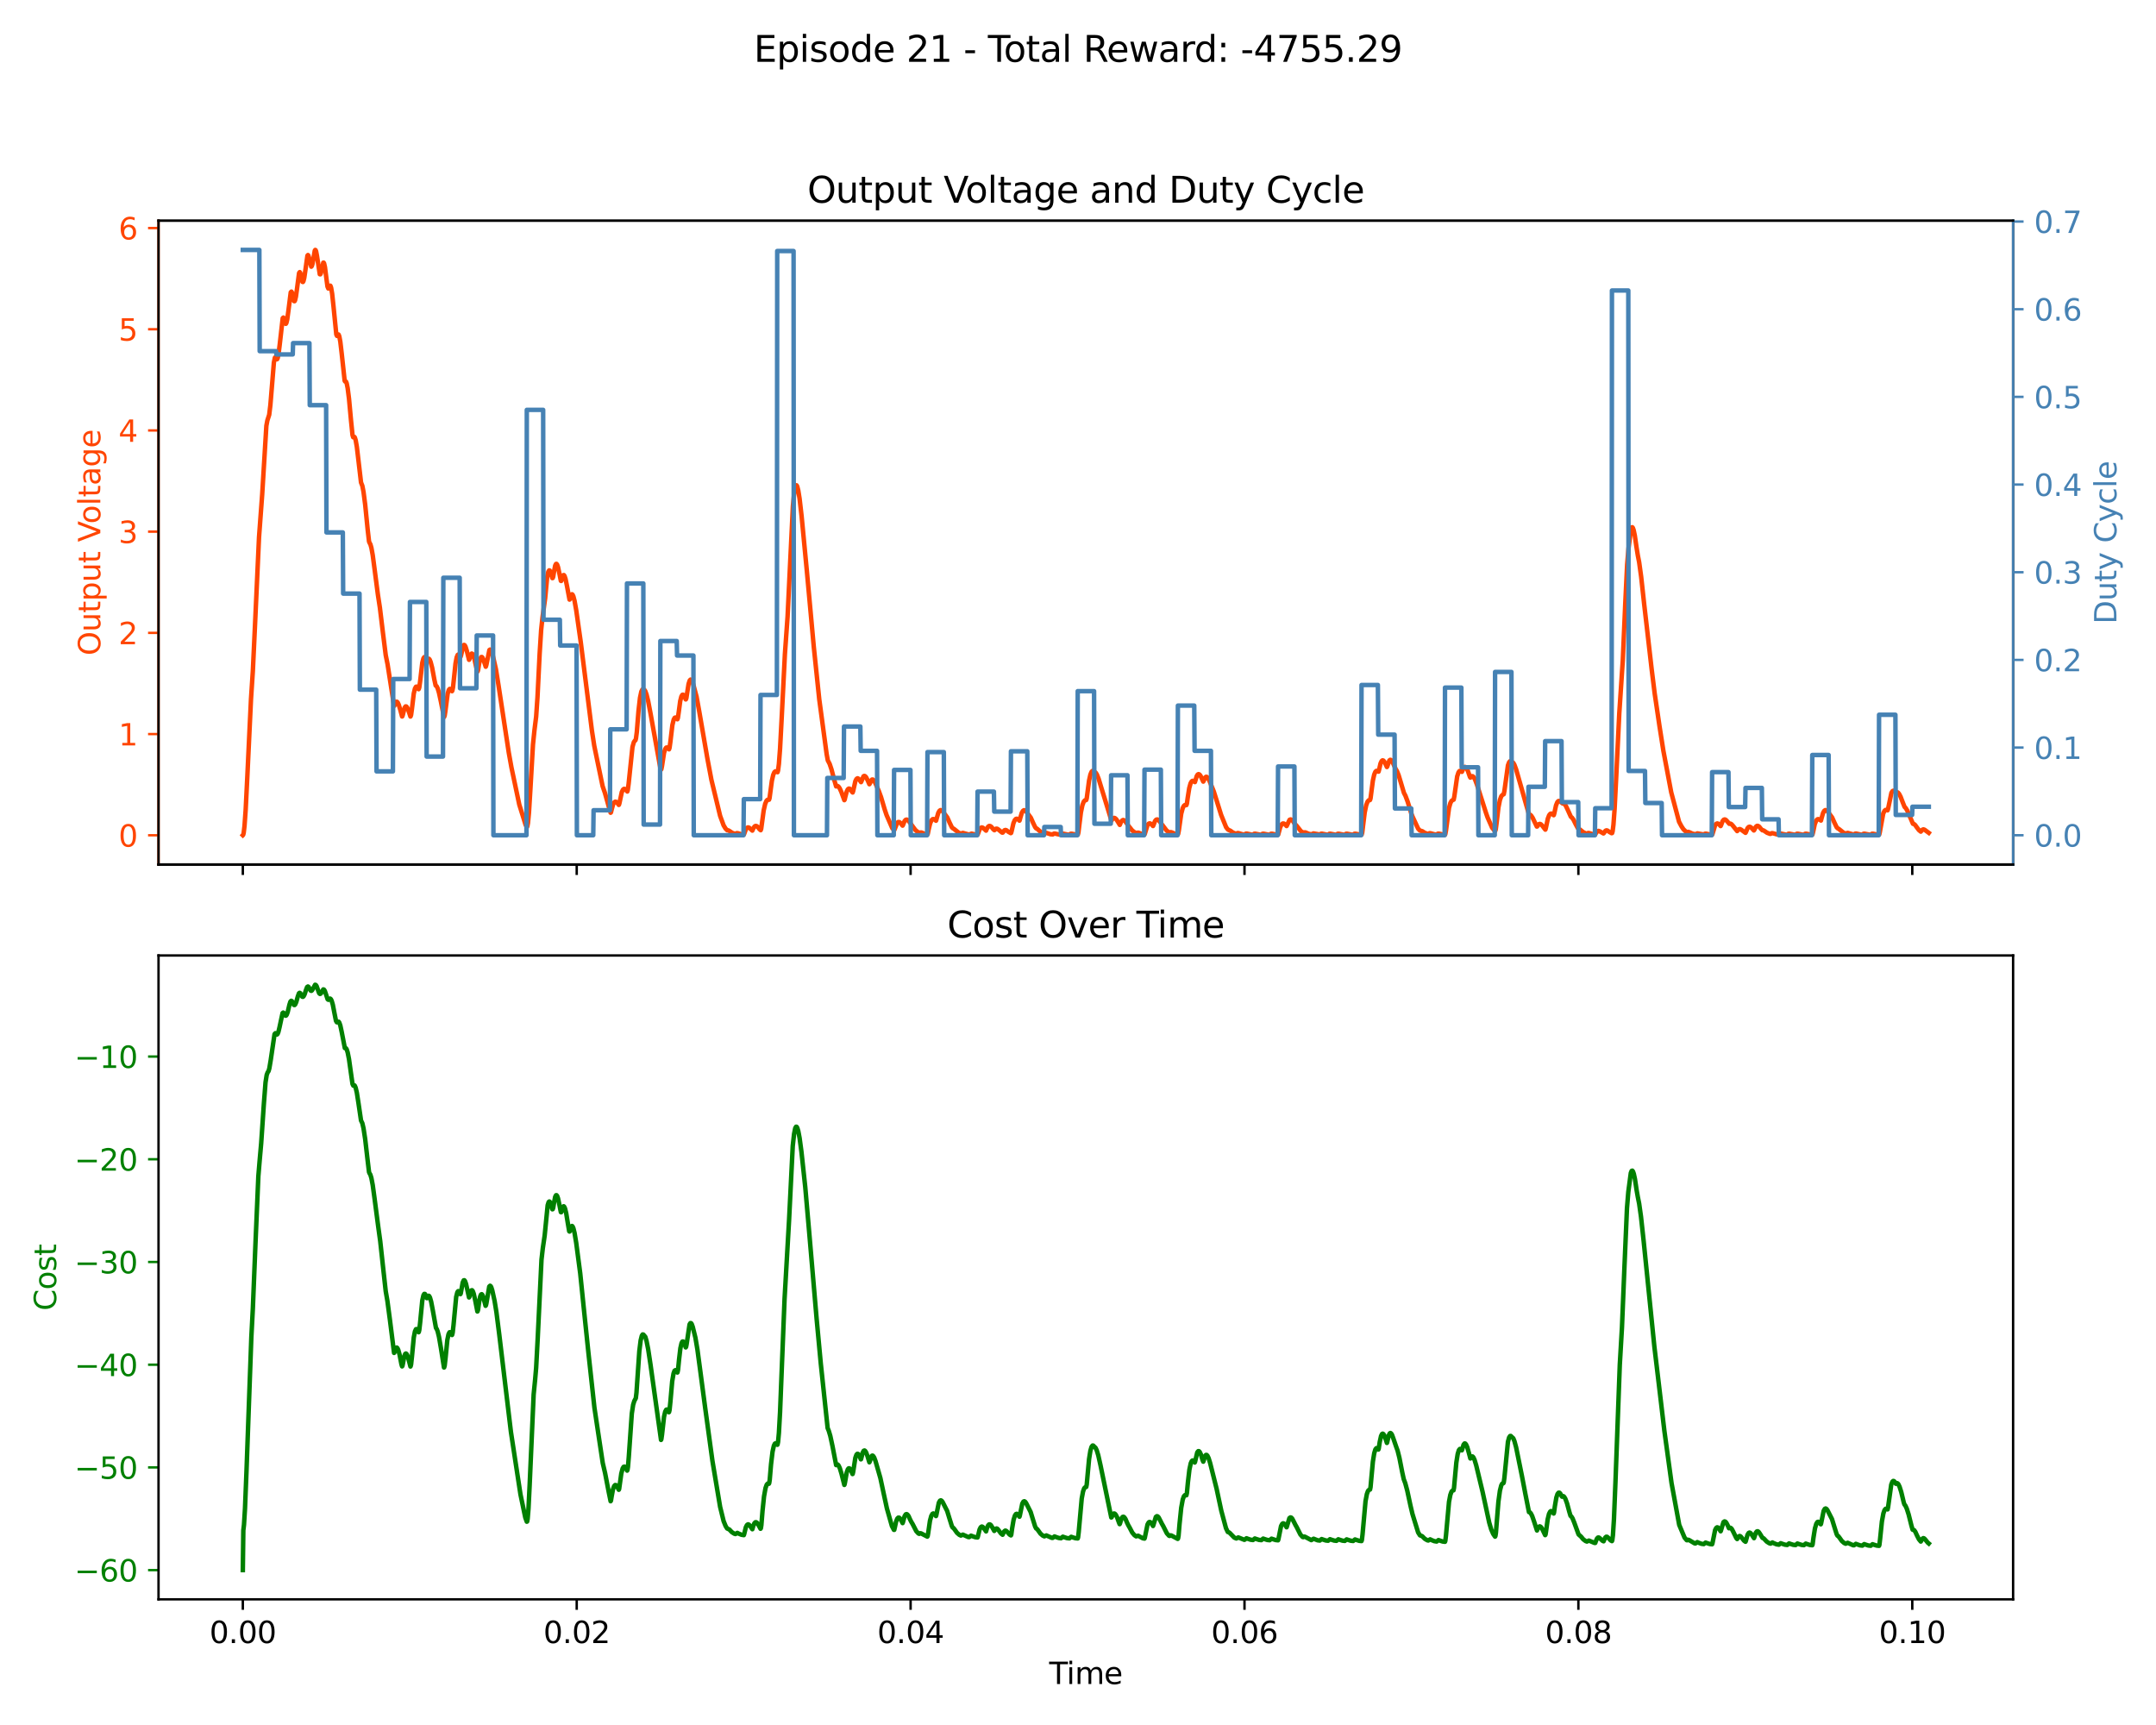 <?xml version="1.0" encoding="utf-8" standalone="no"?>
<!DOCTYPE svg PUBLIC "-//W3C//DTD SVG 1.1//EN"
  "http://www.w3.org/Graphics/SVG/1.1/DTD/svg11.dtd">
<svg xmlns:xlink="http://www.w3.org/1999/xlink" width="720pt" height="576pt" viewBox="0 0 720 576" xmlns="http://www.w3.org/2000/svg" version="1.1">
 <defs>
  <style type="text/css">*{stroke-linejoin: round; stroke-linecap: butt}</style>
 </defs>
 <g id="figure_1">
  <g id="patch_1">
   <path d="M 0 576 
L 720 576 
L 720 0 
L 0 0 
z
" style="fill: #ffffff"/>
  </g>
  <g id="axes_1">
   <g id="patch_2">
    <path d="M 52.94 288.67 
L 672.28 288.67 
L 672.28 73.68 
L 52.94 73.68 
z
" style="fill: #ffffff"/>
   </g>
   <g id="matplotlib.axis_1">
    <g id="xtick_1">
     <g id="line2d_1">
      <defs>
       <path id="m457c90d547" d="M 0 0 
L 0 3.5 
" style="stroke: #000000; stroke-width: 0.8"/>
      </defs>
      <g>
       <use xlink:href="#m457c90d547" x="81.092" y="288.67" style="stroke: #000000; stroke-width: 0.8"/>
      </g>
     </g>
    </g>
    <g id="xtick_2">
     <g id="line2d_2">
      <g>
       <use xlink:href="#m457c90d547" x="192.595" y="288.67" style="stroke: #000000; stroke-width: 0.8"/>
      </g>
     </g>
    </g>
    <g id="xtick_3">
     <g id="line2d_3">
      <g>
       <use xlink:href="#m457c90d547" x="304.099" y="288.67" style="stroke: #000000; stroke-width: 0.8"/>
      </g>
     </g>
    </g>
    <g id="xtick_4">
     <g id="line2d_4">
      <g>
       <use xlink:href="#m457c90d547" x="415.602" y="288.67" style="stroke: #000000; stroke-width: 0.8"/>
      </g>
     </g>
    </g>
    <g id="xtick_5">
     <g id="line2d_5">
      <g>
       <use xlink:href="#m457c90d547" x="527.105" y="288.67" style="stroke: #000000; stroke-width: 0.8"/>
      </g>
     </g>
    </g>
    <g id="xtick_6">
     <g id="line2d_6">
      <g>
       <use xlink:href="#m457c90d547" x="638.609" y="288.67" style="stroke: #000000; stroke-width: 0.8"/>
      </g>
     </g>
    </g>
   </g>
   <g id="matplotlib.axis_2">
    <g id="ytick_1">
     <g id="line2d_7">
      <defs>
       <path id="m13677bef9c" d="M 0 0 
L -3.5 0 
" style="stroke: #ff4500; stroke-width: 0.8"/>
      </defs>
      <g>
       <use xlink:href="#m13677bef9c" x="52.94" y="278.91" style="fill: #ff4500; stroke: #ff4500; stroke-width: 0.8"/>
      </g>
     </g>
     <g id="text_1">
      <!-- 0 -->
      <g style="fill: #ff4500" transform="translate(39.578 282.709) scale(0.1 -0.1)">
       <defs>
        <path id="DejaVuSans-30" d="M 2034 4250 
Q 1547 4250 1301 3770 
Q 1056 3291 1056 2328 
Q 1056 1369 1301 889 
Q 1547 409 2034 409 
Q 2525 409 2770 889 
Q 3016 1369 3016 2328 
Q 3016 3291 2770 3770 
Q 2525 4250 2034 4250 
z
M 2034 4750 
Q 2819 4750 3233 4129 
Q 3647 3509 3647 2328 
Q 3647 1150 3233 529 
Q 2819 -91 2034 -91 
Q 1250 -91 836 529 
Q 422 1150 422 2328 
Q 422 3509 836 4129 
Q 1250 4750 2034 4750 
z
" transform="scale(0.016)"/>
       </defs>
       <use xlink:href="#DejaVuSans-30"/>
      </g>
     </g>
    </g>
    <g id="ytick_2">
     <g id="line2d_8">
      <g>
       <use xlink:href="#m13677bef9c" x="52.94" y="245.116" style="fill: #ff4500; stroke: #ff4500; stroke-width: 0.8"/>
      </g>
     </g>
     <g id="text_2">
      <!-- 1 -->
      <g style="fill: #ff4500" transform="translate(39.578 248.915) scale(0.1 -0.1)">
       <defs>
        <path id="DejaVuSans-31" d="M 794 531 
L 1825 531 
L 1825 4091 
L 703 3866 
L 703 4441 
L 1819 4666 
L 2450 4666 
L 2450 531 
L 3481 531 
L 3481 0 
L 794 0 
L 794 531 
z
" transform="scale(0.016)"/>
       </defs>
       <use xlink:href="#DejaVuSans-31"/>
      </g>
     </g>
    </g>
    <g id="ytick_3">
     <g id="line2d_9">
      <g>
       <use xlink:href="#m13677bef9c" x="52.94" y="211.322" style="fill: #ff4500; stroke: #ff4500; stroke-width: 0.8"/>
      </g>
     </g>
     <g id="text_3">
      <!-- 2 -->
      <g style="fill: #ff4500" transform="translate(39.578 215.121) scale(0.1 -0.1)">
       <defs>
        <path id="DejaVuSans-32" d="M 1228 531 
L 3431 531 
L 3431 0 
L 469 0 
L 469 531 
Q 828 903 1448 1529 
Q 2069 2156 2228 2338 
Q 2531 2678 2651 2914 
Q 2772 3150 2772 3378 
Q 2772 3750 2511 3984 
Q 2250 4219 1831 4219 
Q 1534 4219 1204 4116 
Q 875 4013 500 3803 
L 500 4441 
Q 881 4594 1212 4672 
Q 1544 4750 1819 4750 
Q 2544 4750 2975 4387 
Q 3406 4025 3406 3419 
Q 3406 3131 3298 2873 
Q 3191 2616 2906 2266 
Q 2828 2175 2409 1742 
Q 1991 1309 1228 531 
z
" transform="scale(0.016)"/>
       </defs>
       <use xlink:href="#DejaVuSans-32"/>
      </g>
     </g>
    </g>
    <g id="ytick_4">
     <g id="line2d_10">
      <g>
       <use xlink:href="#m13677bef9c" x="52.94" y="177.527" style="fill: #ff4500; stroke: #ff4500; stroke-width: 0.8"/>
      </g>
     </g>
     <g id="text_4">
      <!-- 3 -->
      <g style="fill: #ff4500" transform="translate(39.578 181.327) scale(0.1 -0.1)">
       <defs>
        <path id="DejaVuSans-33" d="M 2597 2516 
Q 3050 2419 3304 2112 
Q 3559 1806 3559 1356 
Q 3559 666 3084 287 
Q 2609 -91 1734 -91 
Q 1441 -91 1130 -33 
Q 819 25 488 141 
L 488 750 
Q 750 597 1062 519 
Q 1375 441 1716 441 
Q 2309 441 2620 675 
Q 2931 909 2931 1356 
Q 2931 1769 2642 2001 
Q 2353 2234 1838 2234 
L 1294 2234 
L 1294 2753 
L 1863 2753 
Q 2328 2753 2575 2939 
Q 2822 3125 2822 3475 
Q 2822 3834 2567 4026 
Q 2313 4219 1838 4219 
Q 1578 4219 1281 4162 
Q 984 4106 628 3988 
L 628 4550 
Q 988 4650 1302 4700 
Q 1616 4750 1894 4750 
Q 2613 4750 3031 4423 
Q 3450 4097 3450 3541 
Q 3450 3153 3228 2886 
Q 3006 2619 2597 2516 
z
" transform="scale(0.016)"/>
       </defs>
       <use xlink:href="#DejaVuSans-33"/>
      </g>
     </g>
    </g>
    <g id="ytick_5">
     <g id="line2d_11">
      <g>
       <use xlink:href="#m13677bef9c" x="52.94" y="143.733" style="fill: #ff4500; stroke: #ff4500; stroke-width: 0.8"/>
      </g>
     </g>
     <g id="text_5">
      <!-- 4 -->
      <g style="fill: #ff4500" transform="translate(39.578 147.533) scale(0.1 -0.1)">
       <defs>
        <path id="DejaVuSans-34" d="M 2419 4116 
L 825 1625 
L 2419 1625 
L 2419 4116 
z
M 2253 4666 
L 3047 4666 
L 3047 1625 
L 3713 1625 
L 3713 1100 
L 3047 1100 
L 3047 0 
L 2419 0 
L 2419 1100 
L 313 1100 
L 313 1709 
L 2253 4666 
z
" transform="scale(0.016)"/>
       </defs>
       <use xlink:href="#DejaVuSans-34"/>
      </g>
     </g>
    </g>
    <g id="ytick_6">
     <g id="line2d_12">
      <g>
       <use xlink:href="#m13677bef9c" x="52.94" y="109.939" style="fill: #ff4500; stroke: #ff4500; stroke-width: 0.8"/>
      </g>
     </g>
     <g id="text_6">
      <!-- 5 -->
      <g style="fill: #ff4500" transform="translate(39.578 113.738) scale(0.1 -0.1)">
       <defs>
        <path id="DejaVuSans-35" d="M 691 4666 
L 3169 4666 
L 3169 4134 
L 1269 4134 
L 1269 2991 
Q 1406 3038 1543 3061 
Q 1681 3084 1819 3084 
Q 2600 3084 3056 2656 
Q 3513 2228 3513 1497 
Q 3513 744 3044 326 
Q 2575 -91 1722 -91 
Q 1428 -91 1123 -41 
Q 819 9 494 109 
L 494 744 
Q 775 591 1075 516 
Q 1375 441 1709 441 
Q 2250 441 2565 725 
Q 2881 1009 2881 1497 
Q 2881 1984 2565 2268 
Q 2250 2553 1709 2553 
Q 1456 2553 1204 2497 
Q 953 2441 691 2322 
L 691 4666 
z
" transform="scale(0.016)"/>
       </defs>
       <use xlink:href="#DejaVuSans-35"/>
      </g>
     </g>
    </g>
    <g id="ytick_7">
     <g id="line2d_13">
      <g>
       <use xlink:href="#m13677bef9c" x="52.94" y="76.145" style="fill: #ff4500; stroke: #ff4500; stroke-width: 0.8"/>
      </g>
     </g>
     <g id="text_7">
      <!-- 6 -->
      <g style="fill: #ff4500" transform="translate(39.578 79.944) scale(0.1 -0.1)">
       <defs>
        <path id="DejaVuSans-36" d="M 2113 2584 
Q 1688 2584 1439 2293 
Q 1191 2003 1191 1497 
Q 1191 994 1439 701 
Q 1688 409 2113 409 
Q 2538 409 2786 701 
Q 3034 994 3034 1497 
Q 3034 2003 2786 2293 
Q 2538 2584 2113 2584 
z
M 3366 4563 
L 3366 3988 
Q 3128 4100 2886 4159 
Q 2644 4219 2406 4219 
Q 1781 4219 1451 3797 
Q 1122 3375 1075 2522 
Q 1259 2794 1537 2939 
Q 1816 3084 2150 3084 
Q 2853 3084 3261 2657 
Q 3669 2231 3669 1497 
Q 3669 778 3244 343 
Q 2819 -91 2113 -91 
Q 1303 -91 875 529 
Q 447 1150 447 2328 
Q 447 3434 972 4092 
Q 1497 4750 2381 4750 
Q 2619 4750 2861 4703 
Q 3103 4656 3366 4563 
z
" transform="scale(0.016)"/>
       </defs>
       <use xlink:href="#DejaVuSans-36"/>
      </g>
     </g>
    </g>
    <g id="text_8">
     <!-- Output Voltage -->
     <g style="fill: #ff4500" transform="translate(33.498 218.888) rotate(-90) scale(0.1 -0.1)">
      <defs>
       <path id="DejaVuSans-4f" d="M 2522 4238 
Q 1834 4238 1429 3725 
Q 1025 3213 1025 2328 
Q 1025 1447 1429 934 
Q 1834 422 2522 422 
Q 3209 422 3611 934 
Q 4013 1447 4013 2328 
Q 4013 3213 3611 3725 
Q 3209 4238 2522 4238 
z
M 2522 4750 
Q 3503 4750 4090 4092 
Q 4678 3434 4678 2328 
Q 4678 1225 4090 567 
Q 3503 -91 2522 -91 
Q 1538 -91 948 565 
Q 359 1222 359 2328 
Q 359 3434 948 4092 
Q 1538 4750 2522 4750 
z
" transform="scale(0.016)"/>
       <path id="DejaVuSans-75" d="M 544 1381 
L 544 3500 
L 1119 3500 
L 1119 1403 
Q 1119 906 1312 657 
Q 1506 409 1894 409 
Q 2359 409 2629 706 
Q 2900 1003 2900 1516 
L 2900 3500 
L 3475 3500 
L 3475 0 
L 2900 0 
L 2900 538 
Q 2691 219 2414 64 
Q 2138 -91 1772 -91 
Q 1169 -91 856 284 
Q 544 659 544 1381 
z
M 1991 3584 
L 1991 3584 
z
" transform="scale(0.016)"/>
       <path id="DejaVuSans-74" d="M 1172 4494 
L 1172 3500 
L 2356 3500 
L 2356 3053 
L 1172 3053 
L 1172 1153 
Q 1172 725 1289 603 
Q 1406 481 1766 481 
L 2356 481 
L 2356 0 
L 1766 0 
Q 1100 0 847 248 
Q 594 497 594 1153 
L 594 3053 
L 172 3053 
L 172 3500 
L 594 3500 
L 594 4494 
L 1172 4494 
z
" transform="scale(0.016)"/>
       <path id="DejaVuSans-70" d="M 1159 525 
L 1159 -1331 
L 581 -1331 
L 581 3500 
L 1159 3500 
L 1159 2969 
Q 1341 3281 1617 3432 
Q 1894 3584 2278 3584 
Q 2916 3584 3314 3078 
Q 3713 2572 3713 1747 
Q 3713 922 3314 415 
Q 2916 -91 2278 -91 
Q 1894 -91 1617 61 
Q 1341 213 1159 525 
z
M 3116 1747 
Q 3116 2381 2855 2742 
Q 2594 3103 2138 3103 
Q 1681 3103 1420 2742 
Q 1159 2381 1159 1747 
Q 1159 1113 1420 752 
Q 1681 391 2138 391 
Q 2594 391 2855 752 
Q 3116 1113 3116 1747 
z
" transform="scale(0.016)"/>
       <path id="DejaVuSans-20" transform="scale(0.016)"/>
       <path id="DejaVuSans-56" d="M 1831 0 
L 50 4666 
L 709 4666 
L 2188 738 
L 3669 4666 
L 4325 4666 
L 2547 0 
L 1831 0 
z
" transform="scale(0.016)"/>
       <path id="DejaVuSans-6f" d="M 1959 3097 
Q 1497 3097 1228 2736 
Q 959 2375 959 1747 
Q 959 1119 1226 758 
Q 1494 397 1959 397 
Q 2419 397 2687 759 
Q 2956 1122 2956 1747 
Q 2956 2369 2687 2733 
Q 2419 3097 1959 3097 
z
M 1959 3584 
Q 2709 3584 3137 3096 
Q 3566 2609 3566 1747 
Q 3566 888 3137 398 
Q 2709 -91 1959 -91 
Q 1206 -91 779 398 
Q 353 888 353 1747 
Q 353 2609 779 3096 
Q 1206 3584 1959 3584 
z
" transform="scale(0.016)"/>
       <path id="DejaVuSans-6c" d="M 603 4863 
L 1178 4863 
L 1178 0 
L 603 0 
L 603 4863 
z
" transform="scale(0.016)"/>
       <path id="DejaVuSans-61" d="M 2194 1759 
Q 1497 1759 1228 1600 
Q 959 1441 959 1056 
Q 959 750 1161 570 
Q 1363 391 1709 391 
Q 2188 391 2477 730 
Q 2766 1069 2766 1631 
L 2766 1759 
L 2194 1759 
z
M 3341 1997 
L 3341 0 
L 2766 0 
L 2766 531 
Q 2569 213 2275 61 
Q 1981 -91 1556 -91 
Q 1019 -91 701 211 
Q 384 513 384 1019 
Q 384 1609 779 1909 
Q 1175 2209 1959 2209 
L 2766 2209 
L 2766 2266 
Q 2766 2663 2505 2880 
Q 2244 3097 1772 3097 
Q 1472 3097 1187 3025 
Q 903 2953 641 2809 
L 641 3341 
Q 956 3463 1253 3523 
Q 1550 3584 1831 3584 
Q 2591 3584 2966 3190 
Q 3341 2797 3341 1997 
z
" transform="scale(0.016)"/>
       <path id="DejaVuSans-67" d="M 2906 1791 
Q 2906 2416 2648 2759 
Q 2391 3103 1925 3103 
Q 1463 3103 1205 2759 
Q 947 2416 947 1791 
Q 947 1169 1205 825 
Q 1463 481 1925 481 
Q 2391 481 2648 825 
Q 2906 1169 2906 1791 
z
M 3481 434 
Q 3481 -459 3084 -895 
Q 2688 -1331 1869 -1331 
Q 1566 -1331 1297 -1286 
Q 1028 -1241 775 -1147 
L 775 -588 
Q 1028 -725 1275 -790 
Q 1522 -856 1778 -856 
Q 2344 -856 2625 -561 
Q 2906 -266 2906 331 
L 2906 616 
Q 2728 306 2450 153 
Q 2172 0 1784 0 
Q 1141 0 747 490 
Q 353 981 353 1791 
Q 353 2603 747 3093 
Q 1141 3584 1784 3584 
Q 2172 3584 2450 3431 
Q 2728 3278 2906 2969 
L 2906 3500 
L 3481 3500 
L 3481 434 
z
" transform="scale(0.016)"/>
       <path id="DejaVuSans-65" d="M 3597 1894 
L 3597 1613 
L 953 1613 
Q 991 1019 1311 708 
Q 1631 397 2203 397 
Q 2534 397 2845 478 
Q 3156 559 3463 722 
L 3463 178 
Q 3153 47 2828 -22 
Q 2503 -91 2169 -91 
Q 1331 -91 842 396 
Q 353 884 353 1716 
Q 353 2575 817 3079 
Q 1281 3584 2069 3584 
Q 2775 3584 3186 3129 
Q 3597 2675 3597 1894 
z
M 3022 2063 
Q 3016 2534 2758 2815 
Q 2500 3097 2075 3097 
Q 1594 3097 1305 2825 
Q 1016 2553 972 2059 
L 3022 2063 
z
" transform="scale(0.016)"/>
      </defs>
      <use xlink:href="#DejaVuSans-4f"/>
      <use xlink:href="#DejaVuSans-75" x="78.711"/>
      <use xlink:href="#DejaVuSans-74" x="142.09"/>
      <use xlink:href="#DejaVuSans-70" x="181.299"/>
      <use xlink:href="#DejaVuSans-75" x="244.775"/>
      <use xlink:href="#DejaVuSans-74" x="308.154"/>
      <use xlink:href="#DejaVuSans-20" x="347.363"/>
      <use xlink:href="#DejaVuSans-56" x="379.15"/>
      <use xlink:href="#DejaVuSans-6f" x="439.809"/>
      <use xlink:href="#DejaVuSans-6c" x="500.99"/>
      <use xlink:href="#DejaVuSans-74" x="528.773"/>
      <use xlink:href="#DejaVuSans-61" x="567.982"/>
      <use xlink:href="#DejaVuSans-67" x="629.262"/>
      <use xlink:href="#DejaVuSans-65" x="692.738"/>
     </g>
    </g>
   </g>
   <g id="line2d_14">
    <path d="M 81.092 278.898 
L 81.203 278.789 
L 81.371 278.158 
L 81.649 275.857 
L 82.04 270.427 
L 82.597 259.253 
L 83.824 233.384 
L 84.437 224.067 
L 85.162 208.685 
L 86.5 179.409 
L 87.559 165.109 
L 88.953 142.183 
L 89.287 140.39 
L 89.901 138.489 
L 90.291 135.303 
L 90.848 128.527 
L 91.462 121.064 
L 91.796 119.443 
L 92.019 119.219 
L 92.186 119.441 
L 92.465 119.97 
L 92.577 119.916 
L 92.744 119.536 
L 93.023 118.191 
L 93.413 115.053 
L 94.416 106.236 
L 94.639 106.028 
L 94.807 106.287 
L 95.085 107.377 
L 95.364 108.119 
L 95.476 108.115 
L 95.643 107.822 
L 95.922 106.648 
L 96.312 103.792 
L 97.093 97.623 
L 97.316 97.373 
L 97.483 97.62 
L 97.706 98.463 
L 98.208 100.558 
L 98.375 100.565 
L 98.542 100.241 
L 98.821 99.048 
L 99.211 96.23 
L 99.88 91.149 
L 100.103 90.862 
L 100.27 91.098 
L 100.493 91.945 
L 100.995 94.114 
L 101.162 94.163 
L 101.33 93.887 
L 101.608 92.789 
L 101.999 90.126 
L 102.668 85.358 
L 102.835 85.16 
L 102.946 85.251 
L 103.169 85.917 
L 103.95 89.049 
L 104.117 88.864 
L 104.34 88.166 
L 104.675 86.285 
L 105.121 83.676 
L 105.288 83.452 
L 105.4 83.529 
L 105.567 83.955 
L 105.846 85.403 
L 106.793 91.572 
L 106.961 91.607 
L 107.128 91.323 
L 107.407 90.223 
L 107.964 87.699 
L 108.076 87.684 
L 108.243 87.977 
L 108.522 89.215 
L 108.912 92.275 
L 109.358 95.675 
L 109.637 96.334 
L 109.804 96.253 
L 110.306 95.386 
L 110.361 95.453 
L 110.584 96.099 
L 110.919 98.073 
L 111.365 102.222 
L 112.313 111.692 
L 112.536 112.168 
L 112.647 112.148 
L 113.038 111.691 
L 113.093 111.747 
L 113.316 112.323 
L 113.651 114.118 
L 114.097 117.919 
L 115.1 127.161 
L 115.268 127.403 
L 115.546 127.422 
L 115.769 127.957 
L 116.104 129.614 
L 116.55 133.116 
L 117.219 140.369 
L 117.721 145.267 
L 117.944 145.993 
L 118.111 146.004 
L 118.334 145.873 
L 118.501 146.084 
L 118.78 146.988 
L 119.17 149.227 
L 119.728 153.938 
L 120.564 161.108 
L 121.01 162.244 
L 121.4 164.282 
L 121.958 168.554 
L 122.794 176.935 
L 123.24 180.821 
L 123.463 181.351 
L 123.686 181.728 
L 124.021 182.89 
L 124.467 185.338 
L 125.136 190.405 
L 126.195 198.538 
L 126.864 202.912 
L 127.867 211.198 
L 128.815 218.764 
L 129.429 221.816 
L 130.321 227.532 
L 131.603 235.728 
L 131.714 235.63 
L 132.328 234.329 
L 132.551 234.318 
L 132.829 234.604 
L 133.164 235.319 
L 133.666 236.991 
L 134.279 239.243 
L 134.335 239.224 
L 134.502 238.786 
L 135.115 236.312 
L 135.45 235.878 
L 135.673 235.893 
L 135.951 236.201 
L 136.342 237.082 
L 137.067 239.258 
L 137.122 239.208 
L 137.29 238.685 
L 137.568 236.688 
L 138.182 231.569 
L 138.572 229.923 
L 138.906 229.321 
L 139.129 229.266 
L 139.352 229.447 
L 139.798 230.135 
L 139.854 230.075 
L 140.021 229.536 
L 140.3 227.548 
L 141.025 221.311 
L 141.415 219.824 
L 141.694 219.425 
L 141.917 219.441 
L 142.14 219.713 
L 142.642 220.609 
L 142.697 220.522 
L 143.032 219.979 
L 143.255 219.977 
L 143.478 220.232 
L 143.812 221.027 
L 144.314 222.962 
L 145.039 226.864 
L 145.485 228.896 
L 145.82 229.147 
L 146.154 229.835 
L 146.6 231.316 
L 147.269 234.415 
L 148.273 239.431 
L 148.328 239.411 
L 148.496 238.972 
L 148.719 237.576 
L 149.499 231.614 
L 149.889 230.357 
L 150.168 230.036 
L 150.391 230.069 
L 150.67 230.421 
L 150.949 230.8 
L 151.06 230.606 
L 151.283 229.519 
L 151.618 226.369 
L 152.119 221.545 
L 152.51 219.488 
L 152.844 218.676 
L 153.067 218.542 
L 153.29 218.686 
L 153.736 219.406 
L 153.792 219.359 
L 153.959 218.867 
L 154.74 215.527 
L 154.963 215.341 
L 155.186 215.449 
L 155.465 215.942 
L 155.855 217.19 
L 156.635 220.317 
L 156.691 220.285 
L 156.858 219.834 
L 157.249 218.529 
L 157.527 218.229 
L 157.75 218.316 
L 158.029 218.775 
L 158.419 219.961 
L 158.977 222.5 
L 159.367 224.214 
L 159.479 224.231 
L 159.646 223.799 
L 159.98 221.74 
L 160.371 219.996 
L 160.705 219.397 
L 160.928 219.379 
L 161.151 219.623 
L 161.486 220.407 
L 162.211 222.631 
L 162.266 222.555 
L 162.434 221.977 
L 163.437 217.056 
L 163.66 216.899 
L 163.883 217.028 
L 164.162 217.537 
L 164.552 218.79 
L 165.611 223.439 
L 166.503 228.978 
L 169.904 251.3 
L 170.796 256.251 
L 173.417 268.665 
L 175.535 275.459 
L 175.981 276.162 
L 176.093 275.982 
L 176.316 274.818 
L 176.65 271.319 
L 177.096 264.009 
L 177.988 248.599 
L 178.49 243.773 
L 179.048 239.287 
L 179.494 232.8 
L 180.218 218.237 
L 180.72 210.335 
L 181.166 206.18 
L 182.058 199.749 
L 182.727 192.69 
L 183.117 190.882 
L 183.396 190.454 
L 183.563 190.49 
L 183.786 190.837 
L 184.121 191.91 
L 184.455 193.04 
L 184.567 193.02 
L 184.734 192.583 
L 185.013 190.91 
L 185.403 188.863 
L 185.682 188.306 
L 185.849 188.28 
L 186.072 188.558 
L 186.351 189.347 
L 186.797 191.445 
L 187.299 193.952 
L 187.41 193.992 
L 187.578 193.634 
L 188.079 192.076 
L 188.302 192.019 
L 188.525 192.31 
L 188.86 193.304 
L 189.306 195.473 
L 190.198 200.215 
L 190.309 200.081 
L 191.034 198.429 
L 191.201 198.554 
L 191.48 199.137 
L 191.87 200.613 
L 192.428 203.748 
L 193.933 214.346 
L 197.669 243.963 
L 198.449 249.019 
L 199.676 254.99 
L 201.237 262.484 
L 202.017 264.77 
L 203.3 269.348 
L 203.913 271.386 
L 204.024 271.282 
L 204.247 270.368 
L 204.749 268.585 
L 205.139 267.893 
L 205.474 267.683 
L 205.808 267.76 
L 206.199 268.144 
L 206.645 268.771 
L 206.7 268.729 
L 206.868 268.194 
L 207.648 264.495 
L 208.038 263.68 
L 208.373 263.414 
L 208.652 263.444 
L 208.986 263.729 
L 209.488 264.295 
L 209.655 263.769 
L 209.934 261.675 
L 211.216 249.415 
L 211.662 247.84 
L 211.997 247.343 
L 212.22 247.166 
L 212.387 246.564 
L 212.666 244.42 
L 213.223 237.452 
L 213.725 233.031 
L 214.171 230.937 
L 214.506 230.259 
L 214.729 230.156 
L 215.23 230.38 
L 215.509 230.811 
L 215.899 231.873 
L 216.457 234.105 
L 217.293 238.484 
L 220.527 256.494 
L 220.75 257.005 
L 220.861 256.835 
L 221.084 255.733 
L 221.753 251.379 
L 222.144 250.115 
L 222.478 249.635 
L 222.757 249.586 
L 223.036 249.803 
L 223.426 250.21 
L 223.593 249.72 
L 223.872 247.729 
L 224.541 242.123 
L 224.987 240.272 
L 225.321 239.668 
L 225.6 239.582 
L 225.879 239.815 
L 226.213 240.179 
L 226.381 239.726 
L 226.659 237.826 
L 227.161 234.08 
L 227.552 232.543 
L 227.886 231.998 
L 228.109 231.964 
L 228.332 232.156 
L 228.667 232.806 
L 229.001 233.547 
L 229.057 233.519 
L 229.224 233.062 
L 229.503 231.209 
L 229.949 228.391 
L 230.339 227.193 
L 230.618 226.924 
L 230.841 227.003 
L 231.12 227.417 
L 231.51 228.486 
L 232.625 232.657 
L 233.517 237.572 
L 236.249 253.367 
L 237.587 260.438 
L 240.486 272.432 
L 241.657 275.618 
L 242.326 276.707 
L 242.883 277.251 
L 243.162 277.237 
L 243.552 277.449 
L 244.5 278.084 
L 245.504 278.454 
L 245.671 278.418 
L 246.005 278.202 
L 246.34 278.213 
L 247.789 278.619 
L 248.403 278.67 
L 248.514 278.467 
L 249.072 276.94 
L 249.462 276.426 
L 249.796 276.278 
L 250.131 276.351 
L 250.577 276.722 
L 251.246 277.352 
L 251.525 276.696 
L 251.971 275.986 
L 252.305 275.79 
L 252.64 275.826 
L 253.03 276.106 
L 253.643 276.889 
L 254.034 277.216 
L 254.201 276.745 
L 254.48 274.705 
L 255.037 270.581 
L 255.539 268.396 
L 255.985 267.379 
L 256.319 267.065 
L 256.598 267.044 
L 256.821 267.044 
L 256.988 266.522 
L 257.267 264.447 
L 257.769 260.709 
L 258.215 258.743 
L 258.605 257.843 
L 258.94 257.56 
L 259.218 257.607 
L 259.664 257.849 
L 259.832 257.264 
L 260.111 255.108 
L 260.501 250.002 
L 261.058 239.475 
L 262.118 218.414 
L 263.01 205.944 
L 263.79 189.725 
L 264.794 168.979 
L 265.24 164.526 
L 265.63 162.445 
L 265.853 162.038 
L 266.02 162.052 
L 266.243 162.448 
L 266.578 163.739 
L 267.024 166.516 
L 267.693 172.315 
L 269.421 190.351 
L 271.763 215.965 
L 273.602 233.604 
L 276.055 251.78 
L 276.446 253.903 
L 277.059 255.074 
L 277.672 256.898 
L 278.62 260.501 
L 279.233 262.597 
L 279.679 262.432 
L 280.014 262.649 
L 280.404 263.205 
L 280.962 264.431 
L 281.965 267.182 
L 282.077 267.034 
L 282.3 266.051 
L 282.746 264.337 
L 283.136 263.556 
L 283.47 263.315 
L 283.749 263.363 
L 284.084 263.666 
L 284.53 264.407 
L 284.753 264.624 
L 284.92 264.14 
L 285.645 260.849 
L 286.035 260.085 
L 286.37 259.88 
L 286.648 259.97 
L 286.983 260.336 
L 287.54 261.168 
L 287.596 261.079 
L 288.377 259.202 
L 288.655 259.077 
L 288.934 259.186 
L 289.269 259.577 
L 289.77 260.582 
L 290.328 261.864 
L 290.384 261.811 
L 291.164 260.321 
L 291.443 260.287 
L 291.722 260.468 
L 292.112 261.02 
L 292.669 262.274 
L 293.506 264.203 
L 294.231 266.191 
L 295.457 270.331 
L 296.07 272.156 
L 297.966 276.526 
L 298.579 277.222 
L 298.691 277.114 
L 299.638 274.716 
L 299.973 274.483 
L 300.307 274.498 
L 300.698 274.768 
L 301.2 275.426 
L 301.423 275.69 
L 301.534 275.517 
L 302.092 274.14 
L 302.482 273.733 
L 302.816 273.679 
L 303.151 273.845 
L 303.597 274.34 
L 305.66 277.115 
L 306.384 277.751 
L 306.942 278.041 
L 307.667 277.959 
L 308.893 278.456 
L 309.73 278.595 
L 309.841 278.398 
L 310.12 276.998 
L 310.622 274.934 
L 311.068 273.921 
L 311.458 273.529 
L 311.792 273.486 
L 312.127 273.662 
L 312.573 274.054 
L 312.629 273.982 
L 312.852 273.122 
L 313.353 271.41 
L 313.744 270.731 
L 314.078 270.511 
L 314.413 270.561 
L 314.803 270.897 
L 316.364 272.99 
L 317.144 274.739 
L 317.869 276.236 
L 318.204 276.576 
L 318.594 276.795 
L 320.211 278.091 
L 320.88 278.322 
L 321.549 278.116 
L 323.612 278.676 
L 324.448 278.357 
L 325.842 278.673 
L 326.455 278.707 
L 326.567 278.502 
L 327.124 276.965 
L 327.514 276.445 
L 327.849 276.293 
L 328.183 276.363 
L 328.629 276.729 
L 329.298 277.357 
L 329.577 276.7 
L 330.023 275.989 
L 330.358 275.793 
L 330.692 275.828 
L 331.082 276.107 
L 331.696 276.89 
L 332.086 277.217 
L 332.643 276.706 
L 332.978 276.71 
L 333.368 276.952 
L 334.651 278.009 
L 334.874 278.014 
L 335.431 277.253 
L 335.766 277.138 
L 336.1 277.231 
L 336.713 277.719 
L 337.55 278.197 
L 337.661 278.135 
L 337.828 277.569 
L 338.442 274.875 
L 338.888 273.843 
L 339.278 273.439 
L 339.612 273.388 
L 339.947 273.559 
L 340.449 274.027 
L 340.504 273.958 
L 340.727 273.11 
L 341.229 271.419 
L 341.619 270.753 
L 341.954 270.541 
L 342.289 270.598 
L 342.679 270.94 
L 344.24 273.044 
L 345.02 274.793 
L 345.689 276.18 
L 346.024 276.604 
L 346.303 276.697 
L 346.749 277.096 
L 347.529 277.78 
L 348.421 278.245 
L 348.811 278.303 
L 349.146 278.108 
L 349.48 278.138 
L 350.819 278.566 
L 351.599 278.613 
L 351.934 278.361 
L 352.268 278.342 
L 353.941 278.702 
L 354.387 278.67 
L 354.721 278.408 
L 355.056 278.38 
L 356.84 278.728 
L 357.174 278.681 
L 357.509 278.417 
L 357.843 278.387 
L 359.627 278.73 
L 359.962 278.653 
L 360.129 278.035 
L 360.408 275.779 
L 360.965 271.302 
L 361.467 268.876 
L 361.913 267.691 
L 362.303 267.24 
L 362.638 267.201 
L 362.749 267.133 
L 362.917 266.577 
L 363.195 264.453 
L 363.697 260.645 
L 364.143 258.633 
L 364.533 257.703 
L 364.868 257.4 
L 365.147 257.434 
L 365.927 258.013 
L 366.317 258.642 
L 366.875 260.012 
L 367.711 262.757 
L 368.771 266.2 
L 369.886 269.847 
L 371.168 274.02 
L 371.335 273.755 
L 371.725 273.231 
L 372.06 273.099 
L 372.394 273.205 
L 372.785 273.571 
L 373.342 274.441 
L 373.955 275.446 
L 374.346 274.513 
L 374.736 273.966 
L 375.071 273.813 
L 375.405 273.897 
L 375.795 274.238 
L 376.353 275.069 
L 376.855 275.754 
L 377.356 276.377 
L 378.081 277.284 
L 378.862 277.893 
L 379.419 278.143 
L 380.144 278.021 
L 381.315 278.472 
L 382.207 278.614 
L 382.318 278.415 
L 383.21 275.512 
L 383.601 275.033 
L 383.935 274.92 
L 384.27 275.029 
L 384.716 275.452 
L 385.05 275.817 
L 385.162 275.623 
L 385.719 274.159 
L 386.109 273.707 
L 386.444 273.621 
L 386.778 273.762 
L 387.224 274.231 
L 389.566 277.308 
L 390.346 277.907 
L 390.625 277.982 
L 390.96 277.848 
L 391.35 277.959 
L 392.354 278.393 
L 393.357 278.587 
L 393.469 278.39 
L 393.692 277.191 
L 394.472 271.684 
L 394.974 269.824 
L 395.364 269.072 
L 395.699 268.813 
L 396.033 268.843 
L 396.2 268.835 
L 396.368 268.318 
L 396.646 266.322 
L 397.148 263.164 
L 397.594 261.557 
L 397.984 260.876 
L 398.263 260.724 
L 398.542 260.804 
L 399.044 261.151 
L 399.211 260.6 
L 399.657 259.131 
L 399.992 258.612 
L 400.27 258.49 
L 400.549 258.605 
L 400.884 259.005 
L 401.385 260.028 
L 401.831 260.989 
L 401.943 260.809 
L 402.445 259.629 
L 402.779 259.376 
L 403.058 259.435 
L 403.392 259.773 
L 403.838 260.589 
L 405.344 264.273 
L 406.291 267.283 
L 407.797 272.11 
L 409.469 276.233 
L 410.083 277.02 
L 410.919 277.413 
L 411.699 277.976 
L 412.647 278.377 
L 412.926 278.379 
L 413.26 278.171 
L 413.595 278.188 
L 414.989 278.599 
L 415.713 278.627 
L 416.048 278.372 
L 416.383 278.351 
L 418.111 278.712 
L 418.501 278.673 
L 418.836 278.41 
L 419.17 278.381 
L 420.954 278.729 
L 421.289 278.682 
L 421.623 278.417 
L 421.958 278.387 
L 423.742 278.731 
L 424.076 278.683 
L 424.411 278.418 
L 424.745 278.388 
L 426.529 278.731 
L 426.864 278.653 
L 427.031 278.059 
L 427.533 276.199 
L 427.979 275.306 
L 428.369 274.983 
L 428.704 274.978 
L 429.094 275.226 
L 429.651 275.827 
L 429.707 275.765 
L 430.655 273.746 
L 430.989 273.615 
L 431.324 273.719 
L 431.714 274.08 
L 432.272 274.936 
L 432.551 275.234 
L 432.997 275.714 
L 434.446 277.551 
L 435.171 277.992 
L 435.896 277.928 
L 437.122 278.441 
L 437.958 278.586 
L 438.627 278.291 
L 440.802 278.659 
L 441.136 278.399 
L 441.471 278.372 
L 443.255 278.725 
L 443.589 278.679 
L 443.924 278.415 
L 444.258 278.385 
L 446.042 278.73 
L 446.377 278.683 
L 446.711 278.418 
L 447.046 278.388 
L 448.83 278.731 
L 449.165 278.683 
L 449.499 278.418 
L 449.834 278.388 
L 451.618 278.731 
L 451.952 278.684 
L 452.287 278.419 
L 452.621 278.388 
L 454.405 278.731 
L 454.74 278.653 
L 454.907 278.036 
L 455.186 275.78 
L 455.743 271.302 
L 456.245 268.876 
L 456.691 267.691 
L 457.081 267.24 
L 457.416 267.201 
L 457.527 267.133 
L 457.695 266.577 
L 457.973 264.453 
L 458.475 260.645 
L 458.921 258.633 
L 459.311 257.703 
L 459.646 257.4 
L 459.925 257.434 
L 460.371 257.661 
L 460.538 257.072 
L 461.04 254.89 
L 461.43 254.08 
L 461.709 253.89 
L 461.987 253.968 
L 462.322 254.359 
L 462.768 255.285 
L 463.158 256.118 
L 463.27 255.949 
L 463.994 253.912 
L 464.273 253.715 
L 464.552 253.789 
L 464.886 254.177 
L 465.332 255.1 
L 466.113 256.831 
L 466.503 257.441 
L 467.061 258.81 
L 467.841 261.384 
L 468.845 264.75 
L 469.347 265.711 
L 470.071 267.627 
L 471.298 271.616 
L 471.688 272.585 
L 473.584 276.697 
L 474.197 277.339 
L 474.978 277.556 
L 475.814 278.094 
L 476.817 278.459 
L 477.04 278.436 
L 477.375 278.217 
L 477.709 278.226 
L 479.159 278.624 
L 479.828 278.638 
L 480.162 278.381 
L 480.497 278.358 
L 482.225 278.714 
L 482.56 278.712 
L 482.671 278.507 
L 482.894 277.293 
L 483.898 269.79 
L 484.344 268.181 
L 484.734 267.436 
L 485.069 267.193 
L 485.459 267.013 
L 485.682 265.889 
L 486.63 259.257 
L 487.076 257.9 
L 487.41 257.457 
L 487.689 257.393 
L 487.968 257.563 
L 488.191 257.727 
L 488.302 257.529 
L 488.804 256.311 
L 489.138 256.065 
L 489.417 256.145 
L 489.752 256.525 
L 490.198 257.417 
L 490.867 259.355 
L 491.034 259.652 
L 491.201 259.455 
L 491.536 259.164 
L 491.815 259.198 
L 492.149 259.512 
L 492.595 260.306 
L 493.208 261.912 
L 496.275 271.509 
L 496.776 272.943 
L 498.282 276.362 
L 499.007 277.259 
L 499.341 277.448 
L 499.508 276.947 
L 499.787 274.84 
L 500.4 269.629 
L 500.902 267.118 
L 501.348 265.898 
L 501.738 265.44 
L 502.184 265.192 
L 502.407 264.057 
L 503.578 255.591 
L 503.968 254.536 
L 504.303 254.169 
L 504.582 254.176 
L 505.362 254.711 
L 505.752 255.399 
L 506.31 256.882 
L 507.146 259.831 
L 508.15 263.326 
L 509.321 267.494 
L 510.603 271.937 
L 510.937 271.994 
L 511.328 272.324 
L 511.829 273.071 
L 512.554 274.598 
L 513.223 276.001 
L 513.335 275.977 
L 513.892 275.208 
L 514.227 275.106 
L 514.561 275.223 
L 515.007 275.653 
L 516.067 277.028 
L 516.122 276.945 
L 516.29 276.288 
L 516.903 273.345 
L 517.349 272.201 
L 517.739 271.736 
L 518.074 271.655 
L 518.408 271.813 
L 518.854 272.203 
L 518.91 272.133 
L 519.077 271.515 
L 519.635 268.929 
L 520.081 267.845 
L 520.415 267.488 
L 520.75 267.447 
L 521.084 267.664 
L 521.809 268.264 
L 522.143 268.249 
L 522.478 268.483 
L 522.924 269.102 
L 523.537 270.376 
L 524.597 272.732 
L 524.987 273.04 
L 525.489 273.756 
L 526.213 275.232 
L 526.882 276.471 
L 527.217 276.84 
L 527.496 276.895 
L 527.942 277.244 
L 528.722 277.872 
L 529.614 278.299 
L 530.004 278.346 
L 530.339 278.143 
L 530.673 278.166 
L 532.012 278.579 
L 532.736 278.656 
L 532.959 278.232 
L 533.405 277.606 
L 533.796 277.443 
L 534.186 277.563 
L 535.468 278.297 
L 535.58 278.229 
L 536.137 277.406 
L 536.472 277.26 
L 536.806 277.328 
L 537.364 277.743 
L 538.2 278.214 
L 538.367 278.172 
L 538.534 277.603 
L 538.813 275.393 
L 539.203 270.072 
L 539.761 259.02 
L 540.765 238.124 
L 541.935 220.505 
L 542.772 201.28 
L 543.385 188.535 
L 543.831 183.263 
L 544.667 176.722 
L 544.946 176.089 
L 545.113 176.051 
L 545.28 176.238 
L 545.559 176.995 
L 545.949 178.839 
L 546.507 182.689 
L 546.953 185.454 
L 547.399 187.742 
L 548.068 192.586 
L 549.072 201.731 
L 550.019 209.929 
L 551.58 223.513 
L 552.584 231.578 
L 554.201 242.525 
L 555.483 250.679 
L 558.103 264.556 
L 560.724 274.4 
L 561.504 275.873 
L 562.173 276.881 
L 562.898 277.593 
L 563.455 277.885 
L 563.79 277.768 
L 564.18 277.895 
L 565.184 278.358 
L 566.187 278.567 
L 566.856 278.278 
L 569.031 278.656 
L 569.365 278.396 
L 569.7 278.37 
L 571.428 278.719 
L 571.762 278.715 
L 571.874 278.51 
L 572.766 275.566 
L 573.156 275.074 
L 573.491 274.951 
L 573.825 275.053 
L 574.271 275.467 
L 574.606 275.827 
L 574.717 275.631 
L 575.275 274.161 
L 575.665 273.706 
L 576 273.618 
L 576.334 273.757 
L 576.78 274.223 
L 577.505 275.082 
L 577.839 275.013 
L 578.174 275.159 
L 578.62 275.618 
L 580.125 277.511 
L 580.292 277.317 
L 580.683 276.91 
L 581.017 276.833 
L 581.408 276.999 
L 582.913 278.093 
L 583.024 277.929 
L 583.582 276.565 
L 583.972 276.141 
L 584.307 276.057 
L 584.697 276.223 
L 585.143 276.685 
L 585.7 277.301 
L 585.812 277.193 
L 586.369 276.063 
L 586.76 275.768 
L 587.094 275.776 
L 587.484 276.029 
L 588.042 276.727 
L 588.544 277.235 
L 588.823 277.234 
L 589.213 277.46 
L 590.105 278.067 
L 591.108 278.445 
L 591.331 278.424 
L 591.666 278.207 
L 592 278.218 
L 593.45 278.621 
L 594.119 278.635 
L 594.453 278.379 
L 594.788 278.357 
L 596.516 278.714 
L 596.906 278.675 
L 597.241 278.411 
L 597.576 278.382 
L 599.36 278.729 
L 599.694 278.682 
L 600.029 278.417 
L 600.363 278.387 
L 602.147 278.731 
L 602.482 278.683 
L 602.816 278.418 
L 603.151 278.388 
L 604.935 278.731 
L 605.269 278.653 
L 605.437 278.036 
L 606.05 275.185 
L 606.496 274.066 
L 606.886 273.601 
L 607.221 273.507 
L 607.555 273.641 
L 608.113 273.993 
L 608.336 273.13 
L 608.837 271.411 
L 609.228 270.729 
L 609.562 270.505 
L 609.897 270.554 
L 610.287 270.888 
L 611.848 272.977 
L 612.628 274.726 
L 613.353 276.228 
L 613.688 276.569 
L 614.078 276.79 
L 615.695 278.089 
L 616.364 278.32 
L 617.033 278.115 
L 619.04 278.668 
L 619.207 278.612 
L 619.542 278.36 
L 619.876 278.341 
L 621.549 278.702 
L 621.995 278.67 
L 622.329 278.408 
L 622.664 278.38 
L 624.448 278.728 
L 624.782 278.681 
L 625.117 278.417 
L 625.451 278.387 
L 627.235 278.73 
L 627.57 278.653 
L 627.737 278.035 
L 628.908 271.633 
L 629.354 270.723 
L 629.688 270.447 
L 630.023 270.454 
L 630.358 270.575 
L 630.525 270.089 
L 631.64 264.741 
L 632.03 264.139 
L 632.365 264.018 
L 632.643 264.145 
L 633.257 264.599 
L 633.535 264.514 
L 633.814 264.633 
L 634.204 265.082 
L 634.706 266.038 
L 635.431 267.939 
L 636.044 269.45 
L 636.434 269.836 
L 636.936 270.669 
L 637.661 272.338 
L 638.832 275.074 
L 639.166 275.144 
L 639.557 275.46 
L 640.114 276.245 
L 640.839 277.201 
L 641.452 277.692 
L 641.619 277.479 
L 642.01 277.035 
L 642.344 276.932 
L 642.734 277.071 
L 644.128 278.105 
L 644.128 278.105 
" clip-path="url(#p8c869d8d72)" style="fill: none; stroke: #ff4500; stroke-width: 1.5; stroke-linecap: square"/>
   </g>
   <g id="patch_3">
    <path d="M 52.94 288.67 
L 52.94 73.68 
" style="fill: none; stroke: #ff4500; stroke-width: 0.8; stroke-linejoin: miter; stroke-linecap: square"/>
   </g>
   <g id="patch_4">
    <path d="M 672.28 288.67 
L 672.28 73.68 
" style="fill: none; stroke: #000000; stroke-width: 0.8; stroke-linejoin: miter; stroke-linecap: square"/>
   </g>
   <g id="patch_5">
    <path d="M 52.94 288.67 
L 672.28 288.67 
" style="fill: none; stroke: #000000; stroke-width: 0.8; stroke-linejoin: miter; stroke-linecap: square"/>
   </g>
   <g id="patch_6">
    <path d="M 52.94 73.68 
L 672.28 73.68 
" style="fill: none; stroke: #808080; stroke-width: 0.8; stroke-linejoin: miter; stroke-linecap: square"/>
   </g>
   <g id="text_9">
    <!-- Output Voltage and Duty Cycle -->
    <g transform="translate(269.62 67.68) scale(0.12 -0.12)">
     <defs>
      <path id="DejaVuSans-6e" d="M 3513 2113 
L 3513 0 
L 2938 0 
L 2938 2094 
Q 2938 2591 2744 2837 
Q 2550 3084 2163 3084 
Q 1697 3084 1428 2787 
Q 1159 2491 1159 1978 
L 1159 0 
L 581 0 
L 581 3500 
L 1159 3500 
L 1159 2956 
Q 1366 3272 1645 3428 
Q 1925 3584 2291 3584 
Q 2894 3584 3203 3211 
Q 3513 2838 3513 2113 
z
" transform="scale(0.016)"/>
      <path id="DejaVuSans-64" d="M 2906 2969 
L 2906 4863 
L 3481 4863 
L 3481 0 
L 2906 0 
L 2906 525 
Q 2725 213 2448 61 
Q 2172 -91 1784 -91 
Q 1150 -91 751 415 
Q 353 922 353 1747 
Q 353 2572 751 3078 
Q 1150 3584 1784 3584 
Q 2172 3584 2448 3432 
Q 2725 3281 2906 2969 
z
M 947 1747 
Q 947 1113 1208 752 
Q 1469 391 1925 391 
Q 2381 391 2643 752 
Q 2906 1113 2906 1747 
Q 2906 2381 2643 2742 
Q 2381 3103 1925 3103 
Q 1469 3103 1208 2742 
Q 947 2381 947 1747 
z
" transform="scale(0.016)"/>
      <path id="DejaVuSans-44" d="M 1259 4147 
L 1259 519 
L 2022 519 
Q 2988 519 3436 956 
Q 3884 1394 3884 2338 
Q 3884 3275 3436 3711 
Q 2988 4147 2022 4147 
L 1259 4147 
z
M 628 4666 
L 1925 4666 
Q 3281 4666 3915 4102 
Q 4550 3538 4550 2338 
Q 4550 1131 3912 565 
Q 3275 0 1925 0 
L 628 0 
L 628 4666 
z
" transform="scale(0.016)"/>
      <path id="DejaVuSans-79" d="M 2059 -325 
Q 1816 -950 1584 -1140 
Q 1353 -1331 966 -1331 
L 506 -1331 
L 506 -850 
L 844 -850 
Q 1081 -850 1212 -737 
Q 1344 -625 1503 -206 
L 1606 56 
L 191 3500 
L 800 3500 
L 1894 763 
L 2988 3500 
L 3597 3500 
L 2059 -325 
z
" transform="scale(0.016)"/>
      <path id="DejaVuSans-43" d="M 4122 4306 
L 4122 3641 
Q 3803 3938 3442 4084 
Q 3081 4231 2675 4231 
Q 1875 4231 1450 3742 
Q 1025 3253 1025 2328 
Q 1025 1406 1450 917 
Q 1875 428 2675 428 
Q 3081 428 3442 575 
Q 3803 722 4122 1019 
L 4122 359 
Q 3791 134 3420 21 
Q 3050 -91 2638 -91 
Q 1578 -91 968 557 
Q 359 1206 359 2328 
Q 359 3453 968 4101 
Q 1578 4750 2638 4750 
Q 3056 4750 3426 4639 
Q 3797 4528 4122 4306 
z
" transform="scale(0.016)"/>
      <path id="DejaVuSans-63" d="M 3122 3366 
L 3122 2828 
Q 2878 2963 2633 3030 
Q 2388 3097 2138 3097 
Q 1578 3097 1268 2742 
Q 959 2388 959 1747 
Q 959 1106 1268 751 
Q 1578 397 2138 397 
Q 2388 397 2633 464 
Q 2878 531 3122 666 
L 3122 134 
Q 2881 22 2623 -34 
Q 2366 -91 2075 -91 
Q 1284 -91 818 406 
Q 353 903 353 1747 
Q 353 2603 823 3093 
Q 1294 3584 2113 3584 
Q 2378 3584 2631 3529 
Q 2884 3475 3122 3366 
z
" transform="scale(0.016)"/>
     </defs>
     <use xlink:href="#DejaVuSans-4f"/>
     <use xlink:href="#DejaVuSans-75" x="78.711"/>
     <use xlink:href="#DejaVuSans-74" x="142.09"/>
     <use xlink:href="#DejaVuSans-70" x="181.299"/>
     <use xlink:href="#DejaVuSans-75" x="244.775"/>
     <use xlink:href="#DejaVuSans-74" x="308.154"/>
     <use xlink:href="#DejaVuSans-20" x="347.363"/>
     <use xlink:href="#DejaVuSans-56" x="379.15"/>
     <use xlink:href="#DejaVuSans-6f" x="439.809"/>
     <use xlink:href="#DejaVuSans-6c" x="500.99"/>
     <use xlink:href="#DejaVuSans-74" x="528.773"/>
     <use xlink:href="#DejaVuSans-61" x="567.982"/>
     <use xlink:href="#DejaVuSans-67" x="629.262"/>
     <use xlink:href="#DejaVuSans-65" x="692.738"/>
     <use xlink:href="#DejaVuSans-20" x="754.262"/>
     <use xlink:href="#DejaVuSans-61" x="786.049"/>
     <use xlink:href="#DejaVuSans-6e" x="847.328"/>
     <use xlink:href="#DejaVuSans-64" x="910.707"/>
     <use xlink:href="#DejaVuSans-20" x="974.184"/>
     <use xlink:href="#DejaVuSans-44" x="1005.971"/>
     <use xlink:href="#DejaVuSans-75" x="1082.973"/>
     <use xlink:href="#DejaVuSans-74" x="1146.352"/>
     <use xlink:href="#DejaVuSans-79" x="1185.561"/>
     <use xlink:href="#DejaVuSans-20" x="1244.74"/>
     <use xlink:href="#DejaVuSans-43" x="1276.527"/>
     <use xlink:href="#DejaVuSans-79" x="1346.352"/>
     <use xlink:href="#DejaVuSans-63" x="1405.531"/>
     <use xlink:href="#DejaVuSans-6c" x="1460.512"/>
     <use xlink:href="#DejaVuSans-65" x="1488.295"/>
    </g>
   </g>
  </g>
  <g id="axes_2">
   <g id="patch_7">
    <path d="M 52.94 534.04 
L 672.28 534.04 
L 672.28 319.05 
L 52.94 319.05 
z
" style="fill: #ffffff"/>
   </g>
   <g id="matplotlib.axis_3">
    <g id="xtick_7">
     <g id="line2d_15">
      <g>
       <use xlink:href="#m457c90d547" x="81.092" y="534.04" style="stroke: #000000; stroke-width: 0.8"/>
      </g>
     </g>
     <g id="text_10">
      <!-- 0.00 -->
      <g transform="translate(69.959 548.638) scale(0.1 -0.1)">
       <defs>
        <path id="DejaVuSans-2e" d="M 684 794 
L 1344 794 
L 1344 0 
L 684 0 
L 684 794 
z
" transform="scale(0.016)"/>
       </defs>
       <use xlink:href="#DejaVuSans-30"/>
       <use xlink:href="#DejaVuSans-2e" x="63.623"/>
       <use xlink:href="#DejaVuSans-30" x="95.41"/>
       <use xlink:href="#DejaVuSans-30" x="159.033"/>
      </g>
     </g>
    </g>
    <g id="xtick_8">
     <g id="line2d_16">
      <g>
       <use xlink:href="#m457c90d547" x="192.595" y="534.04" style="stroke: #000000; stroke-width: 0.8"/>
      </g>
     </g>
     <g id="text_11">
      <!-- 0.02 -->
      <g transform="translate(181.462 548.638) scale(0.1 -0.1)">
       <use xlink:href="#DejaVuSans-30"/>
       <use xlink:href="#DejaVuSans-2e" x="63.623"/>
       <use xlink:href="#DejaVuSans-30" x="95.41"/>
       <use xlink:href="#DejaVuSans-32" x="159.033"/>
      </g>
     </g>
    </g>
    <g id="xtick_9">
     <g id="line2d_17">
      <g>
       <use xlink:href="#m457c90d547" x="304.099" y="534.04" style="stroke: #000000; stroke-width: 0.8"/>
      </g>
     </g>
     <g id="text_12">
      <!-- 0.04 -->
      <g transform="translate(292.966 548.638) scale(0.1 -0.1)">
       <use xlink:href="#DejaVuSans-30"/>
       <use xlink:href="#DejaVuSans-2e" x="63.623"/>
       <use xlink:href="#DejaVuSans-30" x="95.41"/>
       <use xlink:href="#DejaVuSans-34" x="159.033"/>
      </g>
     </g>
    </g>
    <g id="xtick_10">
     <g id="line2d_18">
      <g>
       <use xlink:href="#m457c90d547" x="415.602" y="534.04" style="stroke: #000000; stroke-width: 0.8"/>
      </g>
     </g>
     <g id="text_13">
      <!-- 0.06 -->
      <g transform="translate(404.469 548.638) scale(0.1 -0.1)">
       <use xlink:href="#DejaVuSans-30"/>
       <use xlink:href="#DejaVuSans-2e" x="63.623"/>
       <use xlink:href="#DejaVuSans-30" x="95.41"/>
       <use xlink:href="#DejaVuSans-36" x="159.033"/>
      </g>
     </g>
    </g>
    <g id="xtick_11">
     <g id="line2d_19">
      <g>
       <use xlink:href="#m457c90d547" x="527.105" y="534.04" style="stroke: #000000; stroke-width: 0.8"/>
      </g>
     </g>
     <g id="text_14">
      <!-- 0.08 -->
      <g transform="translate(515.973 548.638) scale(0.1 -0.1)">
       <defs>
        <path id="DejaVuSans-38" d="M 2034 2216 
Q 1584 2216 1326 1975 
Q 1069 1734 1069 1313 
Q 1069 891 1326 650 
Q 1584 409 2034 409 
Q 2484 409 2743 651 
Q 3003 894 3003 1313 
Q 3003 1734 2745 1975 
Q 2488 2216 2034 2216 
z
M 1403 2484 
Q 997 2584 770 2862 
Q 544 3141 544 3541 
Q 544 4100 942 4425 
Q 1341 4750 2034 4750 
Q 2731 4750 3128 4425 
Q 3525 4100 3525 3541 
Q 3525 3141 3298 2862 
Q 3072 2584 2669 2484 
Q 3125 2378 3379 2068 
Q 3634 1759 3634 1313 
Q 3634 634 3220 271 
Q 2806 -91 2034 -91 
Q 1263 -91 848 271 
Q 434 634 434 1313 
Q 434 1759 690 2068 
Q 947 2378 1403 2484 
z
M 1172 3481 
Q 1172 3119 1398 2916 
Q 1625 2713 2034 2713 
Q 2441 2713 2670 2916 
Q 2900 3119 2900 3481 
Q 2900 3844 2670 4047 
Q 2441 4250 2034 4250 
Q 1625 4250 1398 4047 
Q 1172 3844 1172 3481 
z
" transform="scale(0.016)"/>
       </defs>
       <use xlink:href="#DejaVuSans-30"/>
       <use xlink:href="#DejaVuSans-2e" x="63.623"/>
       <use xlink:href="#DejaVuSans-30" x="95.41"/>
       <use xlink:href="#DejaVuSans-38" x="159.033"/>
      </g>
     </g>
    </g>
    <g id="xtick_12">
     <g id="line2d_20">
      <g>
       <use xlink:href="#m457c90d547" x="638.609" y="534.04" style="stroke: #000000; stroke-width: 0.8"/>
      </g>
     </g>
     <g id="text_15">
      <!-- 0.10 -->
      <g transform="translate(627.476 548.638) scale(0.1 -0.1)">
       <use xlink:href="#DejaVuSans-30"/>
       <use xlink:href="#DejaVuSans-2e" x="63.623"/>
       <use xlink:href="#DejaVuSans-31" x="95.41"/>
       <use xlink:href="#DejaVuSans-30" x="159.033"/>
      </g>
     </g>
    </g>
    <g id="text_16">
     <!-- Time -->
     <g transform="translate(350.376 562.317) scale(0.1 -0.1)">
      <defs>
       <path id="DejaVuSans-54" d="M -19 4666 
L 3928 4666 
L 3928 4134 
L 2272 4134 
L 2272 0 
L 1638 0 
L 1638 4134 
L -19 4134 
L -19 4666 
z
" transform="scale(0.016)"/>
       <path id="DejaVuSans-69" d="M 603 3500 
L 1178 3500 
L 1178 0 
L 603 0 
L 603 3500 
z
M 603 4863 
L 1178 4863 
L 1178 4134 
L 603 4134 
L 603 4863 
z
" transform="scale(0.016)"/>
       <path id="DejaVuSans-6d" d="M 3328 2828 
Q 3544 3216 3844 3400 
Q 4144 3584 4550 3584 
Q 5097 3584 5394 3201 
Q 5691 2819 5691 2113 
L 5691 0 
L 5113 0 
L 5113 2094 
Q 5113 2597 4934 2840 
Q 4756 3084 4391 3084 
Q 3944 3084 3684 2787 
Q 3425 2491 3425 1978 
L 3425 0 
L 2847 0 
L 2847 2094 
Q 2847 2600 2669 2842 
Q 2491 3084 2119 3084 
Q 1678 3084 1418 2786 
Q 1159 2488 1159 1978 
L 1159 0 
L 581 0 
L 581 3500 
L 1159 3500 
L 1159 2956 
Q 1356 3278 1631 3431 
Q 1906 3584 2284 3584 
Q 2666 3584 2933 3390 
Q 3200 3197 3328 2828 
z
" transform="scale(0.016)"/>
      </defs>
      <use xlink:href="#DejaVuSans-54"/>
      <use xlink:href="#DejaVuSans-69" x="57.959"/>
      <use xlink:href="#DejaVuSans-6d" x="85.742"/>
      <use xlink:href="#DejaVuSans-65" x="183.154"/>
     </g>
    </g>
   </g>
   <g id="matplotlib.axis_4">
    <g id="ytick_8">
     <g id="line2d_21">
      <defs>
       <path id="m559d150491" d="M 0 0 
L -3.5 0 
" style="stroke: #008000; stroke-width: 0.8"/>
      </defs>
      <g>
       <use xlink:href="#m559d150491" x="52.94" y="524.285" style="fill: #008000; stroke: #008000; stroke-width: 0.8"/>
      </g>
     </g>
     <g id="text_17">
      <!-- −60 -->
      <g style="fill: #008000" transform="translate(24.835 528.085) scale(0.1 -0.1)">
       <defs>
        <path id="DejaVuSans-2212" d="M 678 2272 
L 4684 2272 
L 4684 1741 
L 678 1741 
L 678 2272 
z
" transform="scale(0.016)"/>
       </defs>
       <use xlink:href="#DejaVuSans-2212"/>
       <use xlink:href="#DejaVuSans-36" x="83.789"/>
       <use xlink:href="#DejaVuSans-30" x="147.412"/>
      </g>
     </g>
    </g>
    <g id="ytick_9">
     <g id="line2d_22">
      <g>
       <use xlink:href="#m559d150491" x="52.94" y="489.988" style="fill: #008000; stroke: #008000; stroke-width: 0.8"/>
      </g>
     </g>
     <g id="text_18">
      <!-- −50 -->
      <g style="fill: #008000" transform="translate(24.835 493.787) scale(0.1 -0.1)">
       <use xlink:href="#DejaVuSans-2212"/>
       <use xlink:href="#DejaVuSans-35" x="83.789"/>
       <use xlink:href="#DejaVuSans-30" x="147.412"/>
      </g>
     </g>
    </g>
    <g id="ytick_10">
     <g id="line2d_23">
      <g>
       <use xlink:href="#m559d150491" x="52.94" y="455.69" style="fill: #008000; stroke: #008000; stroke-width: 0.8"/>
      </g>
     </g>
     <g id="text_19">
      <!-- −40 -->
      <g style="fill: #008000" transform="translate(24.835 459.489) scale(0.1 -0.1)">
       <use xlink:href="#DejaVuSans-2212"/>
       <use xlink:href="#DejaVuSans-34" x="83.789"/>
       <use xlink:href="#DejaVuSans-30" x="147.412"/>
      </g>
     </g>
    </g>
    <g id="ytick_11">
     <g id="line2d_24">
      <g>
       <use xlink:href="#m559d150491" x="52.94" y="421.392" style="fill: #008000; stroke: #008000; stroke-width: 0.8"/>
      </g>
     </g>
     <g id="text_20">
      <!-- −30 -->
      <g style="fill: #008000" transform="translate(24.835 425.191) scale(0.1 -0.1)">
       <use xlink:href="#DejaVuSans-2212"/>
       <use xlink:href="#DejaVuSans-33" x="83.789"/>
       <use xlink:href="#DejaVuSans-30" x="147.412"/>
      </g>
     </g>
    </g>
    <g id="ytick_12">
     <g id="line2d_25">
      <g>
       <use xlink:href="#m559d150491" x="52.94" y="387.094" style="fill: #008000; stroke: #008000; stroke-width: 0.8"/>
      </g>
     </g>
     <g id="text_21">
      <!-- −20 -->
      <g style="fill: #008000" transform="translate(24.835 390.893) scale(0.1 -0.1)">
       <use xlink:href="#DejaVuSans-2212"/>
       <use xlink:href="#DejaVuSans-32" x="83.789"/>
       <use xlink:href="#DejaVuSans-30" x="147.412"/>
      </g>
     </g>
    </g>
    <g id="ytick_13">
     <g id="line2d_26">
      <g>
       <use xlink:href="#m559d150491" x="52.94" y="352.796" style="fill: #008000; stroke: #008000; stroke-width: 0.8"/>
      </g>
     </g>
     <g id="text_22">
      <!-- −10 -->
      <g style="fill: #008000" transform="translate(24.835 356.596) scale(0.1 -0.1)">
       <use xlink:href="#DejaVuSans-2212"/>
       <use xlink:href="#DejaVuSans-31" x="83.789"/>
       <use xlink:href="#DejaVuSans-30" x="147.412"/>
      </g>
     </g>
    </g>
    <g id="text_23">
     <!-- Cost -->
     <g style="fill: #008000" transform="translate(18.756 437.661) rotate(-90) scale(0.1 -0.1)">
      <defs>
       <path id="DejaVuSans-73" d="M 2834 3397 
L 2834 2853 
Q 2591 2978 2328 3040 
Q 2066 3103 1784 3103 
Q 1356 3103 1142 2972 
Q 928 2841 928 2578 
Q 928 2378 1081 2264 
Q 1234 2150 1697 2047 
L 1894 2003 
Q 2506 1872 2764 1633 
Q 3022 1394 3022 966 
Q 3022 478 2636 193 
Q 2250 -91 1575 -91 
Q 1294 -91 989 -36 
Q 684 19 347 128 
L 347 722 
Q 666 556 975 473 
Q 1284 391 1588 391 
Q 1994 391 2212 530 
Q 2431 669 2431 922 
Q 2431 1156 2273 1281 
Q 2116 1406 1581 1522 
L 1381 1569 
Q 847 1681 609 1914 
Q 372 2147 372 2553 
Q 372 3047 722 3315 
Q 1072 3584 1716 3584 
Q 2034 3584 2315 3537 
Q 2597 3491 2834 3397 
z
" transform="scale(0.016)"/>
      </defs>
      <use xlink:href="#DejaVuSans-43"/>
      <use xlink:href="#DejaVuSans-6f" x="69.824"/>
      <use xlink:href="#DejaVuSans-73" x="131.006"/>
      <use xlink:href="#DejaVuSans-74" x="183.105"/>
     </g>
    </g>
   </g>
   <g id="line2d_27">
    <path d="M 81.092 524.268 
L 81.259 511.017 
L 81.482 509.137 
L 81.817 503.715 
L 82.318 491.17 
L 83.935 446.533 
L 84.437 436.945 
L 85.329 414.924 
L 86.277 392.728 
L 86.723 387.406 
L 87.225 381.721 
L 88.117 368.6 
L 88.674 361.425 
L 89.064 358.935 
L 89.399 358.054 
L 89.678 357.676 
L 89.956 356.689 
L 90.402 354.025 
L 91.685 345.316 
L 91.963 344.999 
L 92.131 345.071 
L 92.521 345.428 
L 92.688 345.275 
L 92.967 344.607 
L 93.357 342.98 
L 94.361 338.286 
L 94.584 338.114 
L 94.807 338.254 
L 95.141 338.914 
L 95.364 339.155 
L 95.532 339.119 
L 95.755 338.815 
L 96.089 337.899 
L 96.647 335.515 
L 96.981 334.447 
L 97.26 334.178 
L 97.483 334.296 
L 97.762 334.804 
L 98.152 335.565 
L 98.375 335.599 
L 98.598 335.369 
L 98.932 334.612 
L 99.434 332.801 
L 99.824 331.695 
L 100.047 331.521 
L 100.27 331.623 
L 100.549 332.089 
L 100.939 332.807 
L 101.162 332.86 
L 101.385 332.676 
L 101.72 332.032 
L 102.222 330.46 
L 102.556 329.595 
L 102.835 329.404 
L 103.058 329.539 
L 103.337 330.022 
L 103.727 330.761 
L 103.95 330.856 
L 104.173 330.731 
L 104.508 330.201 
L 105.232 328.829 
L 105.455 328.893 
L 105.734 329.289 
L 106.124 330.37 
L 106.57 331.638 
L 106.849 331.887 
L 107.072 331.814 
L 107.351 331.434 
L 107.964 330.378 
L 108.187 330.441 
L 108.466 330.854 
L 108.856 331.981 
L 109.414 333.671 
L 109.692 333.855 
L 109.915 333.712 
L 110.25 333.443 
L 110.473 333.597 
L 110.752 334.138 
L 111.142 335.471 
L 111.644 338.062 
L 112.201 340.869 
L 112.48 341.347 
L 112.647 341.36 
L 113.093 341.16 
L 113.316 341.468 
L 113.651 342.426 
L 114.097 344.507 
L 115.156 349.963 
L 115.323 350.021 
L 115.546 350.045 
L 115.769 350.382 
L 116.104 351.421 
L 116.55 353.662 
L 117.163 358.059 
L 117.721 361.964 
L 117.999 362.515 
L 118.167 362.436 
L 118.334 362.391 
L 118.501 362.55 
L 118.78 363.216 
L 119.17 364.877 
L 119.728 368.459 
L 120.564 374.137 
L 121.01 375.072 
L 121.4 376.769 
L 121.958 380.398 
L 122.683 386.726 
L 123.24 391.395 
L 123.463 391.882 
L 123.686 392.241 
L 124.021 393.344 
L 124.467 395.687 
L 125.08 400.175 
L 126.306 409.563 
L 126.975 414.416 
L 127.923 423.121 
L 128.815 431.176 
L 129.373 434.386 
L 130.209 440.676 
L 131.603 451.753 
L 131.714 451.624 
L 132.272 450.044 
L 132.495 449.961 
L 132.718 450.158 
L 132.997 450.746 
L 133.443 452.338 
L 134.056 455.526 
L 134.279 456.255 
L 134.39 456.116 
L 134.558 455.315 
L 135.004 452.871 
L 135.338 452.073 
L 135.561 451.952 
L 135.784 452.111 
L 136.063 452.652 
L 136.453 453.944 
L 137.067 456.298 
L 137.122 456.231 
L 137.29 455.553 
L 137.568 452.996 
L 138.182 446.594 
L 138.572 444.576 
L 138.906 443.847 
L 139.129 443.785 
L 139.352 444.011 
L 139.798 444.857 
L 139.854 444.781 
L 140.021 444.111 
L 140.3 441.676 
L 141.025 434.238 
L 141.415 432.507 
L 141.694 432.05 
L 141.917 432.074 
L 142.14 432.397 
L 142.586 433.477 
L 142.642 433.443 
L 143.143 432.67 
L 143.311 432.76 
L 143.589 433.268 
L 143.98 434.612 
L 144.537 437.542 
L 145.597 443.445 
L 145.82 443.705 
L 146.154 444.554 
L 146.6 446.387 
L 147.269 450.258 
L 148.273 456.625 
L 148.328 456.597 
L 148.496 456.025 
L 148.774 453.617 
L 149.388 447.447 
L 149.778 445.529 
L 150.112 444.865 
L 150.335 444.837 
L 150.558 445.092 
L 150.949 445.778 
L 151.004 445.694 
L 151.172 444.997 
L 151.45 442.515 
L 152.342 433.051 
L 152.733 431.491 
L 153.012 431.135 
L 153.179 431.178 
L 153.402 431.497 
L 153.736 432.142 
L 153.848 431.958 
L 154.071 430.802 
L 154.517 428.263 
L 154.851 427.524 
L 155.074 427.49 
L 155.297 427.771 
L 155.632 428.698 
L 156.078 430.708 
L 156.635 433.233 
L 156.747 433.082 
L 157.081 431.642 
L 157.416 430.877 
L 157.639 430.822 
L 157.862 431.079 
L 158.196 431.965 
L 158.642 433.914 
L 159.423 437.914 
L 159.479 437.883 
L 159.646 437.361 
L 159.98 434.916 
L 160.371 432.882 
L 160.649 432.248 
L 160.872 432.151 
L 161.095 432.368 
L 161.374 433.022 
L 161.765 434.54 
L 162.155 436.027 
L 162.266 435.914 
L 162.434 435.223 
L 163.381 429.606 
L 163.66 429.33 
L 163.827 429.417 
L 164.05 429.79 
L 164.385 430.829 
L 165.165 434.376 
L 165.779 438.142 
L 166.726 445.583 
L 170.629 478.173 
L 173.807 498.974 
L 175.424 506.722 
L 175.925 508.114 
L 176.037 508.054 
L 176.204 507.173 
L 176.483 503.845 
L 176.873 496.006 
L 178.211 465.648 
L 178.713 460.609 
L 179.048 456.691 
L 179.549 447.26 
L 180.832 420.641 
L 181.278 416.747 
L 181.891 412.581 
L 182.894 402.45 
L 183.229 401.374 
L 183.452 401.193 
L 183.619 401.3 
L 183.842 401.73 
L 184.177 402.909 
L 184.455 403.801 
L 184.567 403.776 
L 184.734 403.33 
L 185.013 401.651 
L 185.403 399.644 
L 185.682 399.108 
L 185.849 399.087 
L 186.072 399.366 
L 186.351 400.148 
L 186.797 402.237 
L 187.299 404.75 
L 187.41 404.784 
L 187.578 404.416 
L 188.024 402.932 
L 188.247 402.787 
L 188.414 402.917 
L 188.693 403.533 
L 189.083 405.109 
L 189.64 408.509 
L 190.086 411.129 
L 190.198 411.228 
L 190.254 411.185 
L 190.421 410.71 
L 190.811 409.501 
L 191.034 409.37 
L 191.201 409.504 
L 191.48 410.118 
L 191.87 411.673 
L 192.428 415.011 
L 193.766 425.194 
L 194.993 437.181 
L 196.498 451.651 
L 198.505 470.032 
L 199.676 477.835 
L 201.292 488.547 
L 202.073 491.887 
L 203.3 498.279 
L 203.913 501.276 
L 204.024 501.116 
L 204.247 499.761 
L 204.693 497.369 
L 205.084 496.254 
L 205.418 495.876 
L 205.697 495.894 
L 205.976 496.166 
L 206.366 496.899 
L 206.645 497.456 
L 206.756 497.226 
L 206.979 495.651 
L 207.481 492.044 
L 207.927 490.347 
L 208.261 489.796 
L 208.54 489.721 
L 208.819 489.938 
L 209.153 490.52 
L 209.432 491.059 
L 209.544 490.838 
L 209.711 489.801 
L 209.99 486.411 
L 210.993 472.01 
L 211.439 469.076 
L 211.83 467.807 
L 212.331 466.872 
L 212.554 465.022 
L 212.945 459.275 
L 213.502 451.177 
L 213.948 447.578 
L 214.338 446.004 
L 214.617 445.595 
L 214.84 445.627 
L 215.509 446.393 
L 215.899 447.715 
L 216.457 450.505 
L 217.237 455.653 
L 220.75 480.807 
L 220.861 480.565 
L 221.084 479.026 
L 221.753 473.073 
L 222.144 471.372 
L 222.478 470.732 
L 222.701 470.653 
L 222.924 470.811 
L 223.259 471.43 
L 223.37 471.566 
L 223.426 471.518 
L 223.593 470.848 
L 223.872 468.167 
L 224.485 461.22 
L 224.931 458.613 
L 225.266 457.711 
L 225.544 457.517 
L 225.767 457.67 
L 226.213 458.303 
L 226.269 458.186 
L 226.436 457.361 
L 226.771 453.98 
L 227.217 450.187 
L 227.607 448.468 
L 227.886 447.968 
L 228.109 447.931 
L 228.332 448.174 
L 228.667 448.989 
L 229.001 449.912 
L 229.113 449.756 
L 229.28 448.957 
L 230.283 442.227 
L 230.562 441.799 
L 230.785 441.825 
L 231.008 442.135 
L 231.343 443.056 
L 232.235 446.673 
L 232.904 450.627 
L 233.907 458.122 
L 235.524 470.319 
L 237.921 487.839 
L 240.486 503.167 
L 241.657 507.931 
L 242.326 509.575 
L 242.827 510.382 
L 243.552 510.707 
L 244.389 511.59 
L 245.225 512.122 
L 245.615 512.234 
L 246.228 511.85 
L 246.674 512.085 
L 247.622 512.473 
L 248.403 512.6 
L 248.514 512.288 
L 249.072 509.981 
L 249.462 509.211 
L 249.796 508.994 
L 250.075 509.069 
L 250.41 509.413 
L 251.246 510.628 
L 251.525 509.633 
L 251.915 508.659 
L 252.25 508.304 
L 252.528 508.287 
L 252.863 508.543 
L 253.309 509.263 
L 253.978 510.474 
L 254.089 510.312 
L 254.257 509.285 
L 254.647 504.48 
L 255.149 499.667 
L 255.65 496.875 
L 256.041 495.768 
L 256.375 495.4 
L 256.654 495.429 
L 256.765 495.459 
L 256.877 495.243 
L 257.044 494.195 
L 257.49 488.94 
L 257.992 484.747 
L 258.438 482.738 
L 258.772 482.054 
L 259.051 481.919 
L 259.274 482.053 
L 259.609 482.43 
L 259.664 482.338 
L 259.832 481.514 
L 260.111 478.514 
L 260.501 471.536 
L 261.114 456.099 
L 262.006 433.73 
L 263.511 407.413 
L 264.738 382.668 
L 265.184 378.645 
L 265.574 376.702 
L 265.853 376.225 
L 266.02 376.243 
L 266.243 376.576 
L 266.578 377.653 
L 267.024 379.993 
L 267.637 384.544 
L 268.919 396.422 
L 270.202 411.14 
L 272.71 440.349 
L 274.104 455.312 
L 276.39 476.85 
L 276.78 477.795 
L 277.282 479.489 
L 278.007 482.854 
L 279.233 489.217 
L 279.289 489.166 
L 279.568 488.973 
L 279.791 489.048 
L 280.07 489.388 
L 280.46 490.246 
L 281.017 492.071 
L 281.965 495.838 
L 282.021 495.778 
L 282.188 495.007 
L 282.746 491.728 
L 283.136 490.617 
L 283.415 490.301 
L 283.638 490.288 
L 283.916 490.528 
L 284.307 491.264 
L 284.697 492.206 
L 284.753 492.166 
L 284.92 491.463 
L 285.645 486.787 
L 286.035 485.717 
L 286.314 485.446 
L 286.537 485.477 
L 286.816 485.781 
L 287.206 486.62 
L 287.485 487.295 
L 287.54 487.264 
L 287.708 486.632 
L 288.098 485.058 
L 288.432 484.434 
L 288.711 484.334 
L 288.934 484.485 
L 289.269 485.039 
L 289.715 486.275 
L 290.328 488.277 
L 290.384 488.2 
L 291.164 486.099 
L 291.387 486.039 
L 291.61 486.179 
L 291.945 486.711 
L 292.391 487.911 
L 294.008 493.559 
L 295.011 498.265 
L 296.182 503.676 
L 297.854 509.567 
L 298.523 510.842 
L 298.635 510.841 
L 298.802 510.147 
L 299.248 508.079 
L 299.638 507.104 
L 299.973 506.762 
L 300.252 506.762 
L 300.586 507.045 
L 301.032 507.811 
L 301.423 508.587 
L 301.534 508.321 
L 302.092 506.264 
L 302.482 505.664 
L 302.761 505.577 
L 303.039 505.725 
L 303.43 506.259 
L 303.931 507.385 
L 304.322 508.15 
L 304.768 508.893 
L 305.994 511.276 
L 306.719 512.064 
L 306.998 512.165 
L 307.276 511.961 
L 307.555 511.998 
L 309.674 513.096 
L 309.785 512.955 
L 309.953 512.026 
L 310.566 507.791 
L 311.012 506.155 
L 311.402 505.488 
L 311.681 505.363 
L 311.96 505.48 
L 312.294 505.888 
L 312.573 506.237 
L 312.684 505.913 
L 313.521 501.794 
L 313.911 501.102 
L 314.19 500.983 
L 314.468 501.124 
L 314.803 501.577 
L 316.308 504.535 
L 317.033 506.899 
L 317.869 509.564 
L 318.148 510.073 
L 318.371 510.175 
L 318.761 510.656 
L 319.598 511.833 
L 320.378 512.506 
L 320.88 512.74 
L 321.549 512.436 
L 323.389 513.254 
L 323.667 513.259 
L 324.281 512.778 
L 324.671 512.938 
L 325.675 513.283 
L 326.455 513.377 
L 326.567 513.061 
L 327.124 510.738 
L 327.514 509.96 
L 327.849 509.737 
L 328.128 509.807 
L 328.462 510.147 
L 329.298 511.356 
L 329.577 510.36 
L 329.967 509.384 
L 330.302 509.028 
L 330.581 509.011 
L 330.915 509.266 
L 331.361 509.985 
L 332.03 511.196 
L 332.142 511.067 
L 332.532 510.474 
L 332.811 510.369 
L 333.089 510.483 
L 333.48 510.949 
L 334.26 512.027 
L 334.818 512.471 
L 334.985 512.092 
L 335.375 511.318 
L 335.71 511.089 
L 335.989 511.151 
L 336.323 511.475 
L 337.159 512.415 
L 337.605 512.687 
L 337.717 512.425 
L 337.996 510.396 
L 338.497 507.446 
L 338.943 506.037 
L 339.278 505.565 
L 339.557 505.481 
L 339.835 505.635 
L 340.226 506.178 
L 340.449 506.454 
L 340.56 506.14 
L 341.396 502.073 
L 341.787 501.398 
L 342.066 501.289 
L 342.344 501.437 
L 342.679 501.898 
L 344.184 504.872 
L 344.909 507.237 
L 345.689 509.736 
L 346.024 510.375 
L 346.247 510.471 
L 346.637 510.943 
L 347.473 512.108 
L 348.254 512.774 
L 348.756 513.006 
L 349.425 512.699 
L 351.265 513.513 
L 351.543 513.518 
L 352.157 513.037 
L 352.547 513.196 
L 353.55 513.541 
L 354.331 513.634 
L 354.944 513.124 
L 355.334 513.27 
L 356.338 513.593 
L 357.118 513.677 
L 357.732 513.161 
L 358.122 513.304 
L 359.126 513.624 
L 359.906 513.706 
L 360.018 513.389 
L 360.241 511.536 
L 361.244 500.366 
L 361.69 498.021 
L 362.08 496.944 
L 362.415 496.595 
L 362.749 496.508 
L 362.917 495.693 
L 363.195 492.619 
L 363.697 487.21 
L 364.143 484.392 
L 364.533 483.1 
L 364.868 482.684 
L 365.091 482.701 
L 365.37 483.001 
L 365.593 483.195 
L 365.871 483.466 
L 366.262 484.286 
L 366.764 485.933 
L 367.488 489.144 
L 371.112 506.7 
L 371.224 506.647 
L 371.725 505.553 
L 372.004 505.368 
L 372.283 505.436 
L 372.617 505.798 
L 373.063 506.664 
L 373.677 508.386 
L 373.9 508.934 
L 374.011 508.733 
L 374.569 506.945 
L 374.903 506.517 
L 375.182 506.462 
L 375.461 506.636 
L 375.851 507.199 
L 376.409 508.502 
L 376.799 509.305 
L 377.245 510.078 
L 378.137 511.782 
L 378.862 512.627 
L 379.419 513.009 
L 380.088 512.799 
L 381.649 513.651 
L 382.207 513.75 
L 382.318 513.443 
L 383.21 509.068 
L 383.601 508.356 
L 383.879 508.193 
L 384.158 508.271 
L 384.493 508.628 
L 385.05 509.549 
L 385.106 509.453 
L 385.998 506.524 
L 386.332 506.274 
L 386.611 506.343 
L 386.946 506.703 
L 387.392 507.559 
L 388.005 508.785 
L 388.451 509.562 
L 389.677 512.001 
L 390.402 512.805 
L 390.625 512.869 
L 390.904 512.676 
L 391.183 512.723 
L 393.301 513.854 
L 393.413 513.714 
L 393.58 512.787 
L 393.915 508.814 
L 394.472 503.458 
L 394.974 500.727 
L 395.364 499.634 
L 395.699 499.261 
L 395.977 499.276 
L 396.2 499.296 
L 396.368 498.532 
L 396.702 494.999 
L 397.204 490.735 
L 397.65 488.634 
L 397.984 487.867 
L 398.263 487.657 
L 398.486 487.727 
L 398.765 488.069 
L 398.988 488.352 
L 399.099 488.083 
L 399.824 484.983 
L 400.159 484.557 
L 400.382 484.564 
L 400.661 484.848 
L 401.051 485.676 
L 401.608 487.537 
L 401.831 488.066 
L 401.943 487.806 
L 402.445 486.149 
L 402.723 485.821 
L 402.946 485.814 
L 403.225 486.081 
L 403.615 486.881 
L 404.117 488.487 
L 406.291 497.14 
L 407.853 504.452 
L 409.414 510.267 
L 410.027 511.556 
L 410.306 511.612 
L 410.64 511.836 
L 412.201 513.427 
L 412.87 513.717 
L 413.539 513.37 
L 415.546 514.167 
L 415.658 514.132 
L 416.271 513.643 
L 416.661 513.799 
L 417.665 514.139 
L 418.445 514.23 
L 419.059 513.718 
L 419.449 513.864 
L 420.452 514.186 
L 421.233 514.269 
L 421.846 513.753 
L 422.236 513.897 
L 423.24 514.216 
L 424.02 514.297 
L 424.634 513.781 
L 425.024 513.924 
L 426.028 514.242 
L 426.808 514.324 
L 426.92 514.007 
L 427.812 509.564 
L 428.202 508.831 
L 428.481 508.657 
L 428.759 508.723 
L 429.094 509.069 
L 429.651 509.976 
L 429.707 509.879 
L 430.599 506.935 
L 430.934 506.681 
L 431.212 506.748 
L 431.547 507.105 
L 431.993 507.958 
L 432.606 509.182 
L 433.052 509.957 
L 434.279 512.404 
L 435.004 513.211 
L 435.227 513.275 
L 435.505 513.084 
L 435.784 513.131 
L 437.903 514.265 
L 438.683 513.8 
L 440.021 514.325 
L 440.746 514.414 
L 441.359 513.91 
L 441.75 514.058 
L 442.753 514.386 
L 443.534 514.471 
L 444.147 513.956 
L 444.537 514.1 
L 445.541 514.42 
L 446.321 514.502 
L 446.934 513.986 
L 447.325 514.129 
L 448.328 514.448 
L 449.109 514.529 
L 449.722 514.013 
L 450.112 514.155 
L 451.116 514.474 
L 451.896 514.555 
L 452.51 514.038 
L 452.9 514.181 
L 453.903 514.5 
L 454.684 514.581 
L 454.795 514.264 
L 455.018 512.411 
L 456.022 501.24 
L 456.468 498.896 
L 456.858 497.818 
L 457.193 497.47 
L 457.527 497.382 
L 457.695 496.567 
L 457.973 493.494 
L 458.475 488.085 
L 458.921 485.266 
L 459.311 483.975 
L 459.646 483.559 
L 459.869 483.576 
L 460.148 483.875 
L 460.315 484.022 
L 460.426 483.74 
L 460.761 481.521 
L 461.207 479.495 
L 461.541 478.83 
L 461.764 478.72 
L 461.987 478.838 
L 462.266 479.263 
L 462.656 480.29 
L 463.158 481.813 
L 463.214 481.739 
L 463.381 481.01 
L 463.771 479.297 
L 464.106 478.62 
L 464.329 478.503 
L 464.552 478.616 
L 464.831 479.036 
L 465.221 480.059 
L 466.28 483.14 
L 466.726 484.368 
L 467.34 486.802 
L 468.287 491.644 
L 468.789 493.932 
L 469.291 495.262 
L 469.96 497.752 
L 471.019 502.683 
L 471.688 505.525 
L 473.584 511.694 
L 474.197 512.668 
L 474.922 512.939 
L 475.814 513.827 
L 476.65 514.319 
L 476.985 514.398 
L 477.598 514.004 
L 478.044 514.235 
L 478.992 514.616 
L 479.772 514.74 
L 480.385 514.246 
L 480.776 514.4 
L 481.779 514.736 
L 482.56 514.825 
L 482.671 514.509 
L 482.894 512.657 
L 483.898 501.492 
L 484.344 499.149 
L 484.734 498.073 
L 485.069 497.726 
L 485.403 497.638 
L 485.57 496.824 
L 485.849 493.751 
L 486.351 488.342 
L 486.797 485.524 
L 487.187 484.233 
L 487.522 483.817 
L 487.745 483.834 
L 488.023 484.134 
L 488.191 484.28 
L 488.302 483.998 
L 488.748 482.425 
L 489.083 481.994 
L 489.306 482.008 
L 489.584 482.31 
L 489.975 483.18 
L 490.532 485.125 
L 491.034 487.005 
L 491.201 486.722 
L 491.536 486.32 
L 491.759 486.337 
L 492.038 486.629 
L 492.428 487.461 
L 492.985 489.314 
L 495.104 498.119 
L 497.334 508.438 
L 498.003 510.713 
L 498.672 512.223 
L 499.285 513.103 
L 499.397 512.911 
L 499.564 511.84 
L 499.843 508.263 
L 500.4 501.404 
L 500.902 497.753 
L 501.348 495.996 
L 501.683 495.392 
L 501.961 495.267 
L 502.073 495.246 
L 502.184 494.985 
L 502.407 493.343 
L 503.578 481.444 
L 503.968 479.998 
L 504.303 479.501 
L 504.526 479.485 
L 504.805 479.764 
L 505.362 480.261 
L 505.752 481.216 
L 506.31 483.278 
L 507.091 487.111 
L 508.261 492.9 
L 509.432 499.015 
L 510.603 504.918 
L 510.882 504.968 
L 511.216 505.321 
L 511.662 506.193 
L 512.275 507.948 
L 513.279 511.046 
L 513.446 510.656 
L 513.836 509.882 
L 514.171 509.672 
L 514.45 509.76 
L 514.784 510.127 
L 515.23 510.971 
L 516.011 512.598 
L 516.122 512.454 
L 516.29 511.454 
L 516.847 507.348 
L 517.293 505.519 
L 517.683 504.742 
L 517.962 504.565 
L 518.241 504.649 
L 518.575 505.038 
L 518.854 505.387 
L 518.966 505.071 
L 519.244 502.988 
L 519.746 500.064 
L 520.136 498.871 
L 520.471 498.441 
L 520.75 498.425 
L 521.028 498.67 
L 521.419 499.374 
L 521.642 499.761 
L 522.088 499.581 
L 522.366 499.801 
L 522.757 500.469 
L 523.314 501.989 
L 524.095 504.882 
L 524.485 506.169 
L 524.764 506.379 
L 525.154 506.994 
L 525.712 508.375 
L 527.161 512.363 
L 527.997 513.105 
L 528.722 513.979 
L 529.503 514.57 
L 529.949 514.745 
L 530.618 514.416 
L 532.513 515.213 
L 532.736 515.203 
L 532.904 514.734 
L 533.294 513.777 
L 533.628 513.419 
L 533.907 513.388 
L 534.242 513.617 
L 535.134 514.472 
L 535.524 514.659 
L 535.691 514.249 
L 536.081 513.408 
L 536.416 513.133 
L 536.695 513.161 
L 537.029 513.45 
L 537.865 514.342 
L 538.311 514.597 
L 538.423 514.331 
L 538.646 512.574 
L 538.98 507.316 
L 539.482 494.972 
L 540.932 455.711 
L 541.657 443.267 
L 542.493 422.896 
L 543.329 403.448 
L 543.775 398.008 
L 544.611 391.682 
L 544.89 390.98 
L 545.113 390.891 
L 545.336 391.167 
L 545.615 391.955 
L 546.005 393.763 
L 546.563 397.487 
L 546.953 399.69 
L 547.399 401.914 
L 548.012 406.264 
L 548.904 414.454 
L 552.472 449.601 
L 553.699 459.884 
L 555.817 477.758 
L 558.215 495.23 
L 560.779 509.185 
L 562.563 513.43 
L 563.288 514.286 
L 563.455 514.316 
L 563.734 514.146 
L 564.013 514.211 
L 565.964 515.368 
L 566.187 515.377 
L 566.801 514.934 
L 567.247 515.139 
L 568.194 515.485 
L 568.975 515.592 
L 569.588 515.089 
L 569.978 515.238 
L 570.982 515.567 
L 571.762 515.653 
L 571.874 515.337 
L 572.766 510.897 
L 573.156 510.166 
L 573.435 509.992 
L 573.714 510.059 
L 574.048 510.405 
L 574.606 511.313 
L 574.662 511.216 
L 575.554 508.273 
L 575.888 508.019 
L 576.167 508.086 
L 576.501 508.443 
L 576.947 509.297 
L 577.393 510.305 
L 577.449 510.272 
L 577.728 510.114 
L 578.007 510.196 
L 578.341 510.556 
L 578.787 511.396 
L 579.846 513.581 
L 580.125 513.904 
L 580.237 513.744 
L 580.627 513.052 
L 580.962 512.884 
L 581.24 512.989 
L 581.575 513.359 
L 582.411 514.445 
L 582.913 514.812 
L 583.024 514.559 
L 583.582 512.503 
L 583.972 511.869 
L 584.251 511.745 
L 584.53 511.848 
L 584.864 512.221 
L 585.756 513.611 
L 585.812 513.471 
L 586.369 511.773 
L 586.704 511.364 
L 586.983 511.31 
L 587.261 511.473 
L 587.652 512.004 
L 588.599 513.535 
L 588.878 513.594 
L 589.213 513.913 
L 589.993 514.751 
L 590.83 515.296 
L 591.276 515.434 
L 591.889 515.046 
L 592.335 515.28 
L 593.283 515.666 
L 594.063 515.791 
L 594.676 515.299 
L 595.067 515.452 
L 596.07 515.789 
L 596.851 515.879 
L 597.464 515.366 
L 597.854 515.511 
L 598.858 515.833 
L 599.638 515.916 
L 600.252 515.4 
L 600.642 515.543 
L 601.645 515.862 
L 602.426 515.944 
L 603.039 515.427 
L 603.429 515.57 
L 604.433 515.889 
L 605.213 515.97 
L 605.325 515.653 
L 605.604 513.497 
L 606.106 510.361 
L 606.552 508.825 
L 606.942 508.226 
L 607.221 508.141 
L 607.499 508.291 
L 607.89 508.829 
L 608.057 508.982 
L 608.168 508.655 
L 609.005 504.519 
L 609.395 503.823 
L 609.674 503.701 
L 609.952 503.839 
L 610.287 504.29 
L 611.792 507.242 
L 612.517 509.606 
L 613.353 512.278 
L 613.632 512.789 
L 613.855 512.893 
L 614.245 513.375 
L 615.082 514.556 
L 615.862 515.229 
L 616.364 515.465 
L 617.033 515.162 
L 618.873 515.98 
L 619.151 515.986 
L 619.765 515.505 
L 620.155 515.664 
L 621.158 516.01 
L 621.939 516.103 
L 622.552 515.593 
L 622.943 515.739 
L 623.946 516.063 
L 624.727 516.146 
L 625.34 515.631 
L 625.73 515.774 
L 626.734 516.093 
L 627.514 516.175 
L 627.626 515.858 
L 627.849 514.005 
L 628.462 508.05 
L 628.964 505.326 
L 629.354 504.216 
L 629.688 503.817 
L 629.967 503.803 
L 630.358 504.011 
L 630.525 503.287 
L 631.584 495.72 
L 631.974 494.749 
L 632.253 494.51 
L 632.476 494.548 
L 632.755 494.838 
L 633.145 495.457 
L 633.201 495.409 
L 633.48 495.226 
L 633.703 495.301 
L 633.981 495.63 
L 634.372 496.456 
L 634.929 498.21 
L 635.765 501.694 
L 635.988 502.366 
L 636.323 502.782 
L 636.769 503.752 
L 637.382 505.662 
L 638.33 509.436 
L 638.72 510.782 
L 639.222 510.93 
L 639.612 511.458 
L 640.17 512.686 
L 640.839 513.998 
L 641.452 514.744 
L 641.564 514.565 
L 641.954 513.814 
L 642.288 513.604 
L 642.567 513.68 
L 642.902 514.019 
L 643.794 515.119 
L 644.128 515.397 
L 644.128 515.397 
" clip-path="url(#pcc94c9a51f)" style="fill: none; stroke: #008000; stroke-width: 1.5; stroke-linecap: square"/>
   </g>
   <g id="patch_8">
    <path d="M 52.94 534.04 
L 52.94 319.05 
" style="fill: none; stroke: #000000; stroke-width: 0.8; stroke-linejoin: miter; stroke-linecap: square"/>
   </g>
   <g id="patch_9">
    <path d="M 672.28 534.04 
L 672.28 319.05 
" style="fill: none; stroke: #000000; stroke-width: 0.8; stroke-linejoin: miter; stroke-linecap: square"/>
   </g>
   <g id="patch_10">
    <path d="M 52.94 534.04 
L 672.28 534.04 
" style="fill: none; stroke: #000000; stroke-width: 0.8; stroke-linejoin: miter; stroke-linecap: square"/>
   </g>
   <g id="patch_11">
    <path d="M 52.94 319.05 
L 672.28 319.05 
" style="fill: none; stroke: #000000; stroke-width: 0.8; stroke-linejoin: miter; stroke-linecap: square"/>
   </g>
   <g id="text_24">
    <!-- Cost Over Time -->
    <g transform="translate(316.344 313.05) scale(0.12 -0.12)">
     <defs>
      <path id="DejaVuSans-76" d="M 191 3500 
L 800 3500 
L 1894 563 
L 2988 3500 
L 3597 3500 
L 2284 0 
L 1503 0 
L 191 3500 
z
" transform="scale(0.016)"/>
      <path id="DejaVuSans-72" d="M 2631 2963 
Q 2534 3019 2420 3045 
Q 2306 3072 2169 3072 
Q 1681 3072 1420 2755 
Q 1159 2438 1159 1844 
L 1159 0 
L 581 0 
L 581 3500 
L 1159 3500 
L 1159 2956 
Q 1341 3275 1631 3429 
Q 1922 3584 2338 3584 
Q 2397 3584 2469 3576 
Q 2541 3569 2628 3553 
L 2631 2963 
z
" transform="scale(0.016)"/>
     </defs>
     <use xlink:href="#DejaVuSans-43"/>
     <use xlink:href="#DejaVuSans-6f" x="69.824"/>
     <use xlink:href="#DejaVuSans-73" x="131.006"/>
     <use xlink:href="#DejaVuSans-74" x="183.105"/>
     <use xlink:href="#DejaVuSans-20" x="222.314"/>
     <use xlink:href="#DejaVuSans-4f" x="254.102"/>
     <use xlink:href="#DejaVuSans-76" x="332.812"/>
     <use xlink:href="#DejaVuSans-65" x="391.992"/>
     <use xlink:href="#DejaVuSans-72" x="453.516"/>
     <use xlink:href="#DejaVuSans-20" x="494.629"/>
     <use xlink:href="#DejaVuSans-54" x="526.416"/>
     <use xlink:href="#DejaVuSans-69" x="584.375"/>
     <use xlink:href="#DejaVuSans-6d" x="612.158"/>
     <use xlink:href="#DejaVuSans-65" x="709.57"/>
    </g>
   </g>
  </g>
  <g id="axes_3">
   <g id="matplotlib.axis_5">
    <g id="ytick_14">
     <g id="line2d_28">
      <defs>
       <path id="ma0936f516e" d="M 0 0 
L 3.5 0 
" style="stroke: #4682b4; stroke-width: 0.8"/>
      </defs>
      <g>
       <use xlink:href="#ma0936f516e" x="672.28" y="278.898" style="fill: #4682b4; stroke: #4682b4; stroke-width: 0.8"/>
      </g>
     </g>
     <g id="text_25">
      <!-- 0.0 -->
      <g style="fill: #4682b4" transform="translate(679.28 282.697) scale(0.1 -0.1)">
       <use xlink:href="#DejaVuSans-30"/>
       <use xlink:href="#DejaVuSans-2e" x="63.623"/>
       <use xlink:href="#DejaVuSans-30" x="95.41"/>
      </g>
     </g>
    </g>
    <g id="ytick_15">
     <g id="line2d_29">
      <g>
       <use xlink:href="#ma0936f516e" x="672.28" y="249.623" style="fill: #4682b4; stroke: #4682b4; stroke-width: 0.8"/>
      </g>
     </g>
     <g id="text_26">
      <!-- 0.1 -->
      <g style="fill: #4682b4" transform="translate(679.28 253.422) scale(0.1 -0.1)">
       <use xlink:href="#DejaVuSans-30"/>
       <use xlink:href="#DejaVuSans-2e" x="63.623"/>
       <use xlink:href="#DejaVuSans-31" x="95.41"/>
      </g>
     </g>
    </g>
    <g id="ytick_16">
     <g id="line2d_30">
      <g>
       <use xlink:href="#ma0936f516e" x="672.28" y="220.348" style="fill: #4682b4; stroke: #4682b4; stroke-width: 0.8"/>
      </g>
     </g>
     <g id="text_27">
      <!-- 0.2 -->
      <g style="fill: #4682b4" transform="translate(679.28 224.147) scale(0.1 -0.1)">
       <use xlink:href="#DejaVuSans-30"/>
       <use xlink:href="#DejaVuSans-2e" x="63.623"/>
       <use xlink:href="#DejaVuSans-32" x="95.41"/>
      </g>
     </g>
    </g>
    <g id="ytick_17">
     <g id="line2d_31">
      <g>
       <use xlink:href="#ma0936f516e" x="672.28" y="191.073" style="fill: #4682b4; stroke: #4682b4; stroke-width: 0.8"/>
      </g>
     </g>
     <g id="text_28">
      <!-- 0.3 -->
      <g style="fill: #4682b4" transform="translate(679.28 194.872) scale(0.1 -0.1)">
       <use xlink:href="#DejaVuSans-30"/>
       <use xlink:href="#DejaVuSans-2e" x="63.623"/>
       <use xlink:href="#DejaVuSans-33" x="95.41"/>
      </g>
     </g>
    </g>
    <g id="ytick_18">
     <g id="line2d_32">
      <g>
       <use xlink:href="#ma0936f516e" x="672.28" y="161.798" style="fill: #4682b4; stroke: #4682b4; stroke-width: 0.8"/>
      </g>
     </g>
     <g id="text_29">
      <!-- 0.4 -->
      <g style="fill: #4682b4" transform="translate(679.28 165.598) scale(0.1 -0.1)">
       <use xlink:href="#DejaVuSans-30"/>
       <use xlink:href="#DejaVuSans-2e" x="63.623"/>
       <use xlink:href="#DejaVuSans-34" x="95.41"/>
      </g>
     </g>
    </g>
    <g id="ytick_19">
     <g id="line2d_33">
      <g>
       <use xlink:href="#ma0936f516e" x="672.28" y="132.524" style="fill: #4682b4; stroke: #4682b4; stroke-width: 0.8"/>
      </g>
     </g>
     <g id="text_30">
      <!-- 0.5 -->
      <g style="fill: #4682b4" transform="translate(679.28 136.323) scale(0.1 -0.1)">
       <use xlink:href="#DejaVuSans-30"/>
       <use xlink:href="#DejaVuSans-2e" x="63.623"/>
       <use xlink:href="#DejaVuSans-35" x="95.41"/>
      </g>
     </g>
    </g>
    <g id="ytick_20">
     <g id="line2d_34">
      <g>
       <use xlink:href="#ma0936f516e" x="672.28" y="103.249" style="fill: #4682b4; stroke: #4682b4; stroke-width: 0.8"/>
      </g>
     </g>
     <g id="text_31">
      <!-- 0.6 -->
      <g style="fill: #4682b4" transform="translate(679.28 107.048) scale(0.1 -0.1)">
       <use xlink:href="#DejaVuSans-30"/>
       <use xlink:href="#DejaVuSans-2e" x="63.623"/>
       <use xlink:href="#DejaVuSans-36" x="95.41"/>
      </g>
     </g>
    </g>
    <g id="ytick_21">
     <g id="line2d_35">
      <g>
       <use xlink:href="#ma0936f516e" x="672.28" y="73.974" style="fill: #4682b4; stroke: #4682b4; stroke-width: 0.8"/>
      </g>
     </g>
     <g id="text_32">
      <!-- 0.7 -->
      <g style="fill: #4682b4" transform="translate(679.28 77.773) scale(0.1 -0.1)">
       <defs>
        <path id="DejaVuSans-37" d="M 525 4666 
L 3525 4666 
L 3525 4397 
L 1831 0 
L 1172 0 
L 2766 4134 
L 525 4134 
L 525 4666 
z
" transform="scale(0.016)"/>
       </defs>
       <use xlink:href="#DejaVuSans-30"/>
       <use xlink:href="#DejaVuSans-2e" x="63.623"/>
       <use xlink:href="#DejaVuSans-37" x="95.41"/>
      </g>
     </g>
    </g>
    <g id="text_33">
     <!-- Duty Cycle -->
     <g style="fill: #4682b4" transform="translate(706.782 208.368) rotate(-90) scale(0.1 -0.1)">
      <use xlink:href="#DejaVuSans-44"/>
      <use xlink:href="#DejaVuSans-75" x="77.002"/>
      <use xlink:href="#DejaVuSans-74" x="140.381"/>
      <use xlink:href="#DejaVuSans-79" x="179.59"/>
      <use xlink:href="#DejaVuSans-20" x="238.77"/>
      <use xlink:href="#DejaVuSans-43" x="270.557"/>
      <use xlink:href="#DejaVuSans-79" x="340.381"/>
      <use xlink:href="#DejaVuSans-63" x="399.561"/>
      <use xlink:href="#DejaVuSans-6c" x="454.541"/>
      <use xlink:href="#DejaVuSans-65" x="482.324"/>
     </g>
    </g>
   </g>
   <g id="line2d_36">
    <path d="M 81.092 83.452 
L 86.611 83.452 
L 86.723 117.252 
L 92.186 117.252 
L 92.298 118.341 
L 97.762 118.341 
L 97.873 114.572 
L 103.337 114.572 
L 103.448 135.294 
L 108.912 135.294 
L 109.023 177.781 
L 114.487 177.781 
L 114.599 198.21 
L 120.062 198.21 
L 120.174 230.286 
L 125.637 230.286 
L 125.749 257.575 
L 131.213 257.575 
L 131.324 226.74 
L 136.788 226.74 
L 136.899 201.001 
L 142.363 201.001 
L 142.474 252.624 
L 147.938 252.624 
L 148.05 192.919 
L 153.513 192.919 
L 153.625 229.825 
L 159.088 229.825 
L 159.2 212.195 
L 164.664 212.195 
L 164.775 278.898 
L 175.814 278.898 
L 175.925 136.859 
L 181.389 136.859 
L 181.501 206.937 
L 186.964 206.937 
L 187.076 215.539 
L 192.539 215.539 
L 192.651 278.898 
L 198.115 278.898 
L 198.226 270.541 
L 203.69 270.541 
L 203.801 243.535 
L 209.265 243.535 
L 209.376 194.817 
L 214.84 194.817 
L 214.952 275.336 
L 220.415 275.336 
L 220.527 214.042 
L 225.99 214.042 
L 226.102 218.889 
L 231.566 218.889 
L 231.677 278.898 
L 248.291 278.898 
L 248.403 266.844 
L 253.866 266.844 
L 253.978 232.058 
L 259.441 232.058 
L 259.553 83.818 
L 265.017 83.818 
L 265.128 278.898 
L 276.167 278.898 
L 276.279 259.775 
L 281.742 259.775 
L 281.854 242.597 
L 287.317 242.597 
L 287.429 250.713 
L 292.893 250.713 
L 293.004 278.898 
L 298.468 278.898 
L 298.579 257.088 
L 304.043 257.088 
L 304.154 278.898 
L 309.618 278.898 
L 309.73 251.134 
L 315.193 251.134 
L 315.305 278.898 
L 326.344 278.898 
L 326.455 264.333 
L 331.919 264.333 
L 332.03 271.005 
L 337.494 271.005 
L 337.605 250.862 
L 343.069 250.862 
L 343.181 278.898 
L 348.644 278.898 
L 348.756 276.138 
L 354.219 276.138 
L 354.331 278.898 
L 359.795 278.898 
L 359.906 230.777 
L 365.37 230.777 
L 365.481 275.052 
L 370.945 275.052 
L 371.056 258.869 
L 376.52 258.869 
L 376.632 278.898 
L 382.095 278.898 
L 382.207 256.997 
L 387.67 256.997 
L 387.782 278.898 
L 393.246 278.898 
L 393.357 235.611 
L 398.821 235.611 
L 398.932 250.707 
L 404.396 250.707 
L 404.507 278.898 
L 426.697 278.898 
L 426.808 255.939 
L 432.272 255.939 
L 432.383 278.898 
L 454.572 278.898 
L 454.684 228.727 
L 460.148 228.727 
L 460.259 245.304 
L 465.723 245.304 
L 465.834 269.954 
L 471.298 269.954 
L 471.409 278.898 
L 482.448 278.898 
L 482.56 229.601 
L 488.023 229.601 
L 488.135 256.207 
L 493.599 256.207 
L 493.71 278.898 
L 499.174 278.898 
L 499.285 224.37 
L 504.749 224.37 
L 504.86 278.898 
L 510.324 278.898 
L 510.436 262.722 
L 515.899 262.722 
L 516.011 247.473 
L 521.474 247.473 
L 521.586 267.833 
L 527.05 267.833 
L 527.161 278.898 
L 532.625 278.898 
L 532.736 269.88 
L 538.2 269.88 
L 538.311 97.003 
L 543.775 97.003 
L 543.887 257.437 
L 549.35 257.437 
L 549.462 268.137 
L 554.925 268.137 
L 555.037 278.898 
L 571.651 278.898 
L 571.762 257.824 
L 577.226 257.824 
L 577.338 269.483 
L 582.801 269.483 
L 582.913 263.091 
L 588.376 263.091 
L 588.488 273.575 
L 593.952 273.575 
L 594.063 278.898 
L 605.102 278.898 
L 605.213 252.107 
L 610.677 252.107 
L 610.789 278.898 
L 627.403 278.898 
L 627.514 238.667 
L 632.978 238.667 
L 633.089 272.126 
L 638.553 272.126 
L 638.665 269.371 
L 644.128 269.371 
L 644.128 269.371 
" clip-path="url(#p8c869d8d72)" style="fill: none; stroke: #4682b4; stroke-width: 1.5; stroke-linecap: square"/>
   </g>
   <g id="patch_12">
    <path d="M 52.94 288.67 
L 52.94 73.68 
" style="fill: none; stroke: #000000; stroke-width: 0.8; stroke-linejoin: miter; stroke-linecap: square"/>
   </g>
   <g id="patch_13">
    <path d="M 672.28 288.67 
L 672.28 73.68 
" style="fill: none; stroke: #4682b4; stroke-width: 0.8; stroke-linejoin: miter; stroke-linecap: square"/>
   </g>
   <g id="patch_14">
    <path d="M 52.94 288.67 
L 672.28 288.67 
" style="fill: none; stroke: #000000; stroke-width: 0.8; stroke-linejoin: miter; stroke-linecap: square"/>
   </g>
   <g id="patch_15">
    <path d="M 52.94 73.68 
L 672.28 73.68 
" style="fill: none; stroke: #000000; stroke-width: 0.8; stroke-linejoin: miter; stroke-linecap: square"/>
   </g>
  </g>
  <g id="text_34">
   <!-- Episode 21 - Total Reward: -4755.29 -->
   <g transform="translate(251.746 20.638) scale(0.12 -0.12)">
    <defs>
     <path id="DejaVuSans-45" d="M 628 4666 
L 3578 4666 
L 3578 4134 
L 1259 4134 
L 1259 2753 
L 3481 2753 
L 3481 2222 
L 1259 2222 
L 1259 531 
L 3634 531 
L 3634 0 
L 628 0 
L 628 4666 
z
" transform="scale(0.016)"/>
     <path id="DejaVuSans-2d" d="M 313 2009 
L 1997 2009 
L 1997 1497 
L 313 1497 
L 313 2009 
z
" transform="scale(0.016)"/>
     <path id="DejaVuSans-52" d="M 2841 2188 
Q 3044 2119 3236 1894 
Q 3428 1669 3622 1275 
L 4263 0 
L 3584 0 
L 2988 1197 
Q 2756 1666 2539 1819 
Q 2322 1972 1947 1972 
L 1259 1972 
L 1259 0 
L 628 0 
L 628 4666 
L 2053 4666 
Q 2853 4666 3247 4331 
Q 3641 3997 3641 3322 
Q 3641 2881 3436 2590 
Q 3231 2300 2841 2188 
z
M 1259 4147 
L 1259 2491 
L 2053 2491 
Q 2509 2491 2742 2702 
Q 2975 2913 2975 3322 
Q 2975 3731 2742 3939 
Q 2509 4147 2053 4147 
L 1259 4147 
z
" transform="scale(0.016)"/>
     <path id="DejaVuSans-77" d="M 269 3500 
L 844 3500 
L 1563 769 
L 2278 3500 
L 2956 3500 
L 3675 769 
L 4391 3500 
L 4966 3500 
L 4050 0 
L 3372 0 
L 2619 2869 
L 1863 0 
L 1184 0 
L 269 3500 
z
" transform="scale(0.016)"/>
     <path id="DejaVuSans-3a" d="M 750 794 
L 1409 794 
L 1409 0 
L 750 0 
L 750 794 
z
M 750 3309 
L 1409 3309 
L 1409 2516 
L 750 2516 
L 750 3309 
z
" transform="scale(0.016)"/>
     <path id="DejaVuSans-39" d="M 703 97 
L 703 672 
Q 941 559 1184 500 
Q 1428 441 1663 441 
Q 2288 441 2617 861 
Q 2947 1281 2994 2138 
Q 2813 1869 2534 1725 
Q 2256 1581 1919 1581 
Q 1219 1581 811 2004 
Q 403 2428 403 3163 
Q 403 3881 828 4315 
Q 1253 4750 1959 4750 
Q 2769 4750 3195 4129 
Q 3622 3509 3622 2328 
Q 3622 1225 3098 567 
Q 2575 -91 1691 -91 
Q 1453 -91 1209 -44 
Q 966 3 703 97 
z
M 1959 2075 
Q 2384 2075 2632 2365 
Q 2881 2656 2881 3163 
Q 2881 3666 2632 3958 
Q 2384 4250 1959 4250 
Q 1534 4250 1286 3958 
Q 1038 3666 1038 3163 
Q 1038 2656 1286 2365 
Q 1534 2075 1959 2075 
z
" transform="scale(0.016)"/>
    </defs>
    <use xlink:href="#DejaVuSans-45"/>
    <use xlink:href="#DejaVuSans-70" x="63.184"/>
    <use xlink:href="#DejaVuSans-69" x="126.66"/>
    <use xlink:href="#DejaVuSans-73" x="154.443"/>
    <use xlink:href="#DejaVuSans-6f" x="206.543"/>
    <use xlink:href="#DejaVuSans-64" x="267.725"/>
    <use xlink:href="#DejaVuSans-65" x="331.201"/>
    <use xlink:href="#DejaVuSans-20" x="392.725"/>
    <use xlink:href="#DejaVuSans-32" x="424.512"/>
    <use xlink:href="#DejaVuSans-31" x="488.135"/>
    <use xlink:href="#DejaVuSans-20" x="551.758"/>
    <use xlink:href="#DejaVuSans-2d" x="583.545"/>
    <use xlink:href="#DejaVuSans-20" x="619.629"/>
    <use xlink:href="#DejaVuSans-54" x="651.416"/>
    <use xlink:href="#DejaVuSans-6f" x="695.5"/>
    <use xlink:href="#DejaVuSans-74" x="756.682"/>
    <use xlink:href="#DejaVuSans-61" x="795.891"/>
    <use xlink:href="#DejaVuSans-6c" x="857.17"/>
    <use xlink:href="#DejaVuSans-20" x="884.953"/>
    <use xlink:href="#DejaVuSans-52" x="916.74"/>
    <use xlink:href="#DejaVuSans-65" x="981.723"/>
    <use xlink:href="#DejaVuSans-77" x="1043.246"/>
    <use xlink:href="#DejaVuSans-61" x="1125.033"/>
    <use xlink:href="#DejaVuSans-72" x="1186.312"/>
    <use xlink:href="#DejaVuSans-64" x="1225.676"/>
    <use xlink:href="#DejaVuSans-3a" x="1289.152"/>
    <use xlink:href="#DejaVuSans-20" x="1322.844"/>
    <use xlink:href="#DejaVuSans-2d" x="1354.631"/>
    <use xlink:href="#DejaVuSans-34" x="1390.715"/>
    <use xlink:href="#DejaVuSans-37" x="1454.338"/>
    <use xlink:href="#DejaVuSans-35" x="1517.961"/>
    <use xlink:href="#DejaVuSans-35" x="1581.584"/>
    <use xlink:href="#DejaVuSans-2e" x="1645.207"/>
    <use xlink:href="#DejaVuSans-32" x="1676.994"/>
    <use xlink:href="#DejaVuSans-39" x="1740.617"/>
   </g>
  </g>
 </g>
 <defs>
  <clipPath id="p8c869d8d72">
   <rect x="52.94" y="73.68" width="619.34" height="214.99"/>
  </clipPath>
  <clipPath id="pcc94c9a51f">
   <rect x="52.94" y="319.05" width="619.34" height="214.99"/>
  </clipPath>
 </defs>
</svg>
